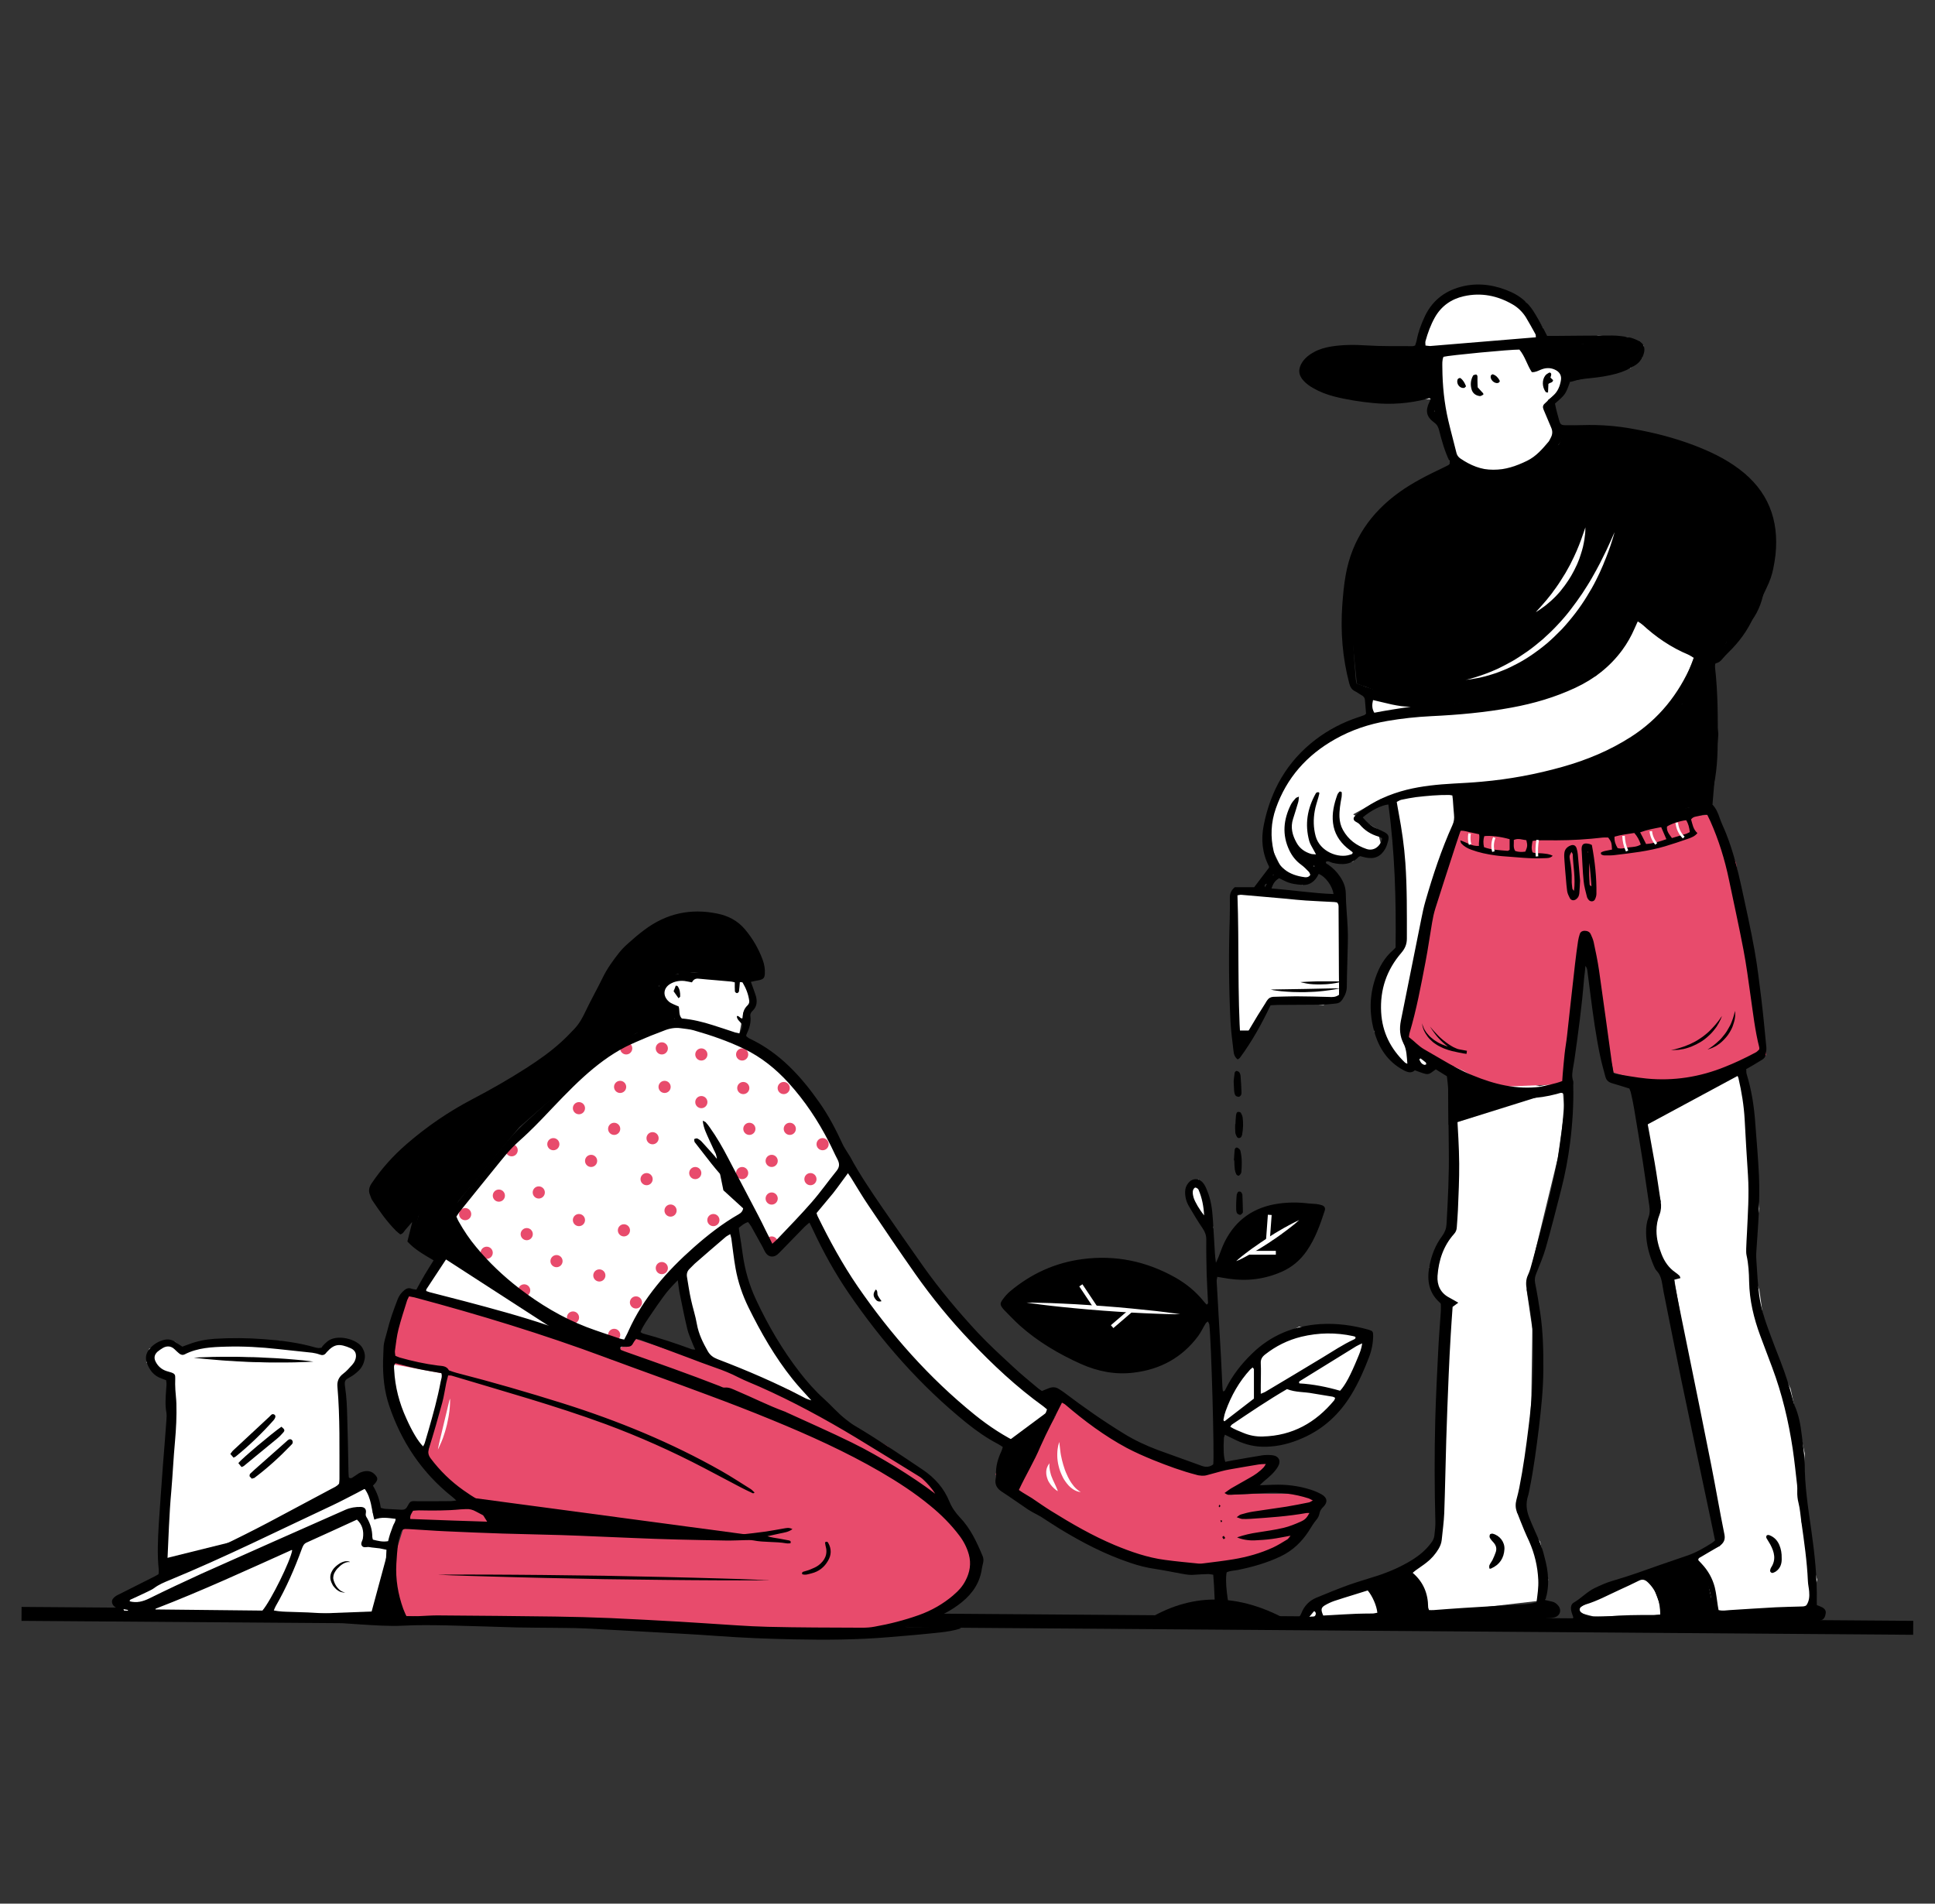 <?xml version="1.0" encoding="utf-8"?>
<!-- Generator: Adobe Illustrator 22.1.0, SVG Export Plug-In . SVG Version: 6.00 Build 0)  -->
<svg version="1.1" id="Layer_6" xmlns="http://www.w3.org/2000/svg" xmlns:xlink="http://www.w3.org/1999/xlink" x="0px" y="0px"
	 viewBox="0 0 1527.1 1502.4" style="enable-background:new 0 0 1527.1 1502.4;" xml:space="preserve">
<rect x="0" y="0" width="1527.1" height="1502.4" fill="#333333" stroke="none"/>
<style type="text/css">
	.st0{fill:none;stroke:#000000;stroke-width:11;stroke-miterlimit:10;}
	.st1{fill:#FFFFFF;}
	.st2{fill:#E84B6C;}
	.st3{fill:none;stroke:#FFFFFF;stroke-width:3;stroke-miterlimit:10;}
	.st4{fill:none;stroke:#FFFFFF;stroke-width:2;stroke-miterlimit:10;}
</style>
<line id="XMLID_1358_" class="st0" x1="17" y1="1273.7" x2="1509.9" y2="1284.7"/>
<polygon id="XMLID_1357_" class="st1" points="1147.6,841.4 1215.2,857.2 1232.9,853.2 1234.5,877.5 1229.4,914 1212.1,985.3 
	1204.8,1017.9 1209.3,1048.7 1208.5,1105.7 1205.8,1145.1 1197.1,1193.6 1215.5,1216.8 1221.8,1246.7 1219.6,1262.8 1106.5,1275.9 
	1033.2,1276 1043,1265.1 1083.5,1250.5 1111.4,1234.1 1133.9,1224.3 1133.9,1178.9 1142.8,1029.7 1133.9,1017.8 1128,1000.1 
	1142.8,975.8 1147.6,962.9 "/>
<path id="XMLID_1356_" class="st1" d="M1284.5,845.2l26.2,103.1l-11.1,24.7l6.2,26.4l15.6,10.7l36,210l-97.5,35.1l-8.9,11.1l-10.5,5
	l16.9,4.4l170.6-3.3l6.1-25.7l-12.4-45.8l2.6-53.8l-11.2-51.1l-19.1-38.6l-5.6-39.6c-7.2-16.8-4.9-39.5,0.1-63.9l-9.9-84l-6.2-32.8
	L1284.5,845.2z"/>
<polygon id="XMLID_1355_" class="st1" points="1132.1,834.9 1133.2,844.2 1124.1,840.5 1110.7,839.6 1098.1,837.1 1084.5,814.1 
	1089.8,773.9 1104.5,747.5 1098.1,627.4 1076,541.4 1118.7,549.5 1147.6,571.2 1153.1,638.7 1142.8,662.1 1124.7,724.4 
	1116.9,770.6 1108.6,814.2 "/>
<polygon id="XMLID_1354_" class="st1" points="1292.4,490.4 1259.9,533.2 1199.9,555.5 1125.7,560.3 1056.8,572.6 1027.9,597.5 
	1004.8,627.4 1000.1,662.1 1010.7,683.9 1027.6,698.4 1037.1,692.6 1037.5,681 1046,672.9 1056.8,681 1067.9,680 1072.4,671.6 
	1083,672.9 1089.8,666.1 1086.8,654.3 1067.9,642.7 1089.8,630.6 1107.7,627.4 1169.9,622.3 1247,611.1 1317.8,567.9 1336.7,519.2 
	"/>
<path id="XMLID_1353_" class="st1" d="M1144,364.1l-11.6-45.5l-3.2-3.6h-27.1l-39.8-2.5l-26.3-10.7l-5.6-12.9l6.6-10.9l30.9-2.2
	h52.1l-0.3-13.5l18.5-24.1l18.8-9.3h22.9l24.3,9.5l13.8,20.9v11.8l43.4-6.2l23.7,1.3l12.2,6.7l-1.7,10.3l-8.8,7.4l-20.5,3.3l-29,4.3
	l-2.5,7.9l-13.2,9.6v7.4l8,12.8l0.7,14.6c0,0-16.7,26-20.6,26.7c-3.9,0.6-49.1,6.8-49.1,6.8L1144,364.1z"/>
<polygon id="XMLID_1352_" class="st1" points="803.8,1145.1 769.2,1125.1 719.6,1076 678.2,1026.2 639.6,956.5 668.9,916.7 
	725.1,1000.8 782.6,1068.2 826.2,1107 832.9,1117.8 814.6,1136.3 "/>
<polygon id="XMLID_1351_" class="st1" points="649.2,1112 619.4,1076 590.5,1022.5 581,966.3 563,974 537.7,1002 543.9,1048.7 
	553.5,1068.8 "/>
<polygon id="XMLID_1350_" class="st1" points="497.1,1058.2 524.5,1017.8 567.7,974 586.6,959.2 598.2,966.3 609,985.3 623.3,975.8 
	668.9,921 657.1,893.5 618.5,845.2 586.6,822.6 583.6,815.5 586.6,799.1 596.1,793.9 586.6,769.2 537.7,755.6 517.6,775.3 
	531.6,809.3 480,827.4 436.7,866.4 388.9,915.2 360.2,960.1 329.8,1021.5 484.7,1067.6 "/>
<path id="XMLID_1349_" class="st1" d="M307.4,1071.5c-0.1,0.5,46.9,10.2,46.9,10.2l-20.3,68.6l-19.2-28.6L307.4,1071.5z"/>
<polygon id="XMLID_1348_" class="st1" points="312.2,1271.1 310.9,1238.7 311,1213.4 318.5,1196.1 294.2,1194.1 294.2,1178.9 
	287.8,1175 271.5,1178.9 271.5,1088.6 280.9,1076 280.9,1067.6 280.9,1061.7 271.5,1058.2 260.4,1061.7 254.2,1067.6 220.3,1058.2 
	188.1,1058.2 160.3,1061.7 144.9,1065.1 138.2,1059 125.7,1061.7 117.8,1064.3 115.6,1075.4 122.7,1079.9 133.7,1084.3 135,1100.3 
	127.6,1247.2 95.4,1264.4 97.9,1271.1 207.3,1275.1 "/>
<polygon id="XMLID_1347_" class="st1" points="975.6,703.2 1058.8,710.4 1056.8,785.2 1044.5,793.2 1000,789.6 976.9,832.2 "/>
<polygon id="XMLID_1346_" class="st1" points="957.6,969.2 950.3,940.4 945.8,930.7 936.5,937.3 938.9,948.3 953.8,969.2 "/>
<polyline id="XMLID_1345_" class="st1" points="960.8,1121.7 975.6,1087.4 999.9,1060.3 1025.2,1047 1065,1052.4 1078.6,1056.4 
	1069.8,1084.3 1055.1,1115 1019.7,1133.7 992.1,1140.5 957.6,1121.7 "/>
<path id="XMLID_1344_" d="M1105.4,552.5l-34.6-13l-2.8-27.7l-5.7-58.3l35.9-60l49.4-22.8h30.9h21.5l30.4-20l5.5-14.6h28.8l72,19.2
	l40.9,19.1l19.4,46.8l-4.2,37.9c-1.1,20.7-10.7,36.9-30.3,47.8l-8.4,16.9c-21-10.7-41.7-23.7-61.6-43.3l-6.7,7.1
	c1.7,9.8-2.1,16.1-10.8,19.1l-8.3,15.6l-16.8,6.8l-19.6,14.1l-39,9.4l-43.2,2.8l-16.5,7.2L1105.4,552.5z"/>
<polygon id="XMLID_1343_" points="1147.6,621.4 1153.1,647.3 1194.6,657.4 1229.6,657.4 1284.5,654.3 1332.9,637.3 1351.5,634.9 
	1356.1,579.4 1351.7,542.3 1347.2,515.5 1336.7,529.2 1327.6,555.5 1304.8,573.6 1284.5,591.5 1259.9,603.3 1219.1,615.7 
	1163.9,623.1 "/>
<polygon id="XMLID_1342_" points="960.8,1000.8 970.9,981.9 983.8,962.9 1008.5,953.9 1036.1,953.9 1039,958.8 1025.2,986.8 
	995,1006.6 "/>
<polygon id="XMLID_1341_" points="950.3,1033.9 926.3,1013.2 879.6,995.3 844.6,997.1 809.6,1014.5 794.3,1028 814.6,1052.4 
	847.8,1073.8 879.6,1079.2 903.7,1078.9 934.6,1060.3 "/>
<path id="XMLID_1340_" d="M598.2,769.7c2.2-8.5,0.7-16.6-6.6-24.1L576.2,727l-27.5-4.9l-29.4,9.9l-26,19.8L476.1,778l-19.2,37.5
	l-36.5,29.8l-54.4,32.2L321,905.6l-26,31.6l17.5,34.2l18.1-12.7l-6.6,20.5l22.2,16l13.9-21.3l-2.2-14.7l3.7-11l48.2-58.6l24.1-21
	l35.8-30.3l32.1-22.8l29.6-7.4l2.6-12c-7.4-1.3-12.5-6.4-13.9-18l13.9-9.1l14.5-1.6L598.2,769.7z"/>
<polygon id="XMLID_1339_" class="st2" points="320.7,1021.5 424,1048.7 482.4,1072.9 490.7,1063 494.8,1063 502,1056.8 622.9,1097 
	700.7,1141.5 738.1,1175 743.7,1187.5 765.9,1219.7 769.2,1234.1 765.9,1247.2 752.7,1258.8 746.1,1271.1 714.3,1283.8 641.1,1288 
	320.7,1275.5 311.7,1264.4 310.9,1229.8 318.5,1205.6 323.7,1196.1 323.7,1186.6 383.6,1188.3 336.4,1161.5 336.4,1151.4 
	352.3,1084.5 306.2,1076 "/>
<polygon id="XMLID_1338_" class="st2" points="1153.1,647.3 1122.9,741.7 1107.7,823.8 1155.1,845.2 1177.9,857.9 1238.7,855.5 
	1250.5,734.5 1273.4,846.5 1304.8,855.5 1333.6,853.9 1366.5,845.2 1393.9,832.6 1370.1,681 1350.9,642.7 1304.8,647.3 
	1212.5,659.5 "/>
<polygon id="XMLID_1337_" points="1083.5,1252.1 1111.1,1240.6 1120.2,1252.1 1123.9,1271.2 1100,1277.7 1086.9,1267.8 "/>
<polygon id="XMLID_1336_" points="1300.2,1241.4 1335.2,1229.9 1346.3,1241.4 1352.9,1272.4 1310.3,1277.7 1310.3,1267 
	1301.9,1244.5 "/>
<polygon id="XMLID_1335_" class="st2" points="835.5,1096.1 832.9,1117.8 814.6,1148.7 794.3,1142 785.7,1163.7 814.6,1188.6 
	887.8,1226.4 936.5,1238.1 994.7,1234.1 1025.2,1213.5 1043,1184.2 1025.2,1178.9 989,1178.9 970.9,1179.7 995,1167.1 
	1000.6,1153.9 980,1155.6 945.8,1164.4 883.7,1133.7 841.7,1105.7 "/>
<circle id="XMLID_1334_" class="st2" cx="515" cy="898.3" r="4.8"/>
<circle id="XMLID_1333_" class="st2" cx="553.5" cy="869.8" r="4.8"/>
<circle id="XMLID_1332_" class="st2" cx="524.5" cy="857.8" r="4.8"/>
<circle id="XMLID_1331_" class="st2" cx="553.5" cy="832.2" r="4.8"/>
<circle id="XMLID_1330_" class="st2" cx="522.3" cy="827.4" r="4.8"/>
<circle id="XMLID_1329_" class="st2" cx="489.4" cy="857.8" r="4.8"/>
<circle id="XMLID_1328_" class="st2" cx="494.2" cy="827.4" r="4.8"/>
<circle id="XMLID_1327_" class="st2" cx="456.9" cy="874.6" r="4.8"/>
<circle id="XMLID_1326_" class="st2" cx="466.5" cy="916.2" r="4.8"/>
<circle id="XMLID_1325_" class="st2" cx="484.7" cy="890.9" r="4.8"/>
<circle id="XMLID_1324_" class="st2" cx="510.3" cy="930.6" r="4.8"/>
<circle id="XMLID_1323_" class="st2" cx="548.7" cy="925.8" r="4.8"/>
<circle id="XMLID_1322_" class="st2" cx="591.4" cy="890.9" r="4.8"/>
<circle id="XMLID_1321_" class="st2" cx="586.6" cy="858.7" r="4.8"/>
<circle id="XMLID_1320_" class="st2" cx="585.7" cy="832.2" r="4.8"/>
<circle id="XMLID_1319_" class="st2" cx="618.5" cy="858.7" r="4.8"/>
<circle id="XMLID_1318_" class="st2" cx="623.3" cy="890.9" r="4.8"/>
<circle id="XMLID_1317_" class="st2" cx="609" cy="916.2" r="4.8"/>
<circle id="XMLID_1316_" class="st2" cx="585.7" cy="925.8" r="4.8"/>
<circle id="XMLID_1315_" class="st2" cx="609" cy="945.9" r="4.8"/>
<circle id="XMLID_1314_" class="st2" cx="639.6" cy="930.6" r="4.8"/>
<circle id="XMLID_1313_" class="st2" cx="609" cy="980.6" r="4.8"/>
<circle id="XMLID_1312_" class="st2" cx="563" cy="962.9" r="4.8"/>
<circle id="XMLID_1311_" class="st2" cx="522.3" cy="1000.8" r="4.8"/>
<circle id="XMLID_1310_" class="st2" cx="492.4" cy="971" r="4.8"/>
<circle id="XMLID_1309_" class="st2" cx="529.2" cy="955.4" r="4.8"/>
<circle id="XMLID_1308_" class="st2" cx="456.9" cy="962.9" r="4.8"/>
<circle id="XMLID_1307_" class="st2" cx="436.7" cy="903" r="4.8"/>
<circle id="XMLID_1306_" class="st2" cx="425.2" cy="941.1" r="4.8"/>
<circle id="XMLID_1305_" class="st2" cx="403.8" cy="907.8" r="4.8"/>
<circle id="XMLID_1304_" class="st2" cx="393.7" cy="943.6" r="4.8"/>
<circle id="XMLID_1303_" class="st2" cx="367.1" cy="958.2" r="4.8"/>
<circle id="XMLID_1302_" class="st2" cx="384.1" cy="988.7" r="4.8"/>
<circle id="XMLID_1301_" class="st2" cx="415.7" cy="974" r="4.8"/>
<ellipse id="XMLID_1300_" transform="matrix(0.924 -0.383 0.383 0.924 -358.257 235.688)" class="st2" cx="413.3" cy="1018.4" rx="4.8" ry="4.8"/>
<circle id="XMLID_1299_" class="st2" cx="439.2" cy="995.3" r="4.8"/>
<circle id="XMLID_1298_" class="st2" cx="452.2" cy="1039.8" r="4.8"/>
<circle id="XMLID_1297_" class="st2" cx="473" cy="1006.6" r="4.8"/>
<circle id="XMLID_1296_" class="st2" cx="484.7" cy="1053.5" r="4.8"/>
<circle id="XMLID_1295_" class="st2" cx="501.9" cy="1027.9" r="4.8"/>
<circle id="XMLID_1294_" class="st2" cx="649.2" cy="903" r="4.8"/>
<polygon id="XMLID_1293_" points="1142.8,845.2 1143.2,887.8 1238.7,857.9 1197.2,861.8 1155.2,853.9 "/>
<polygon id="XMLID_1292_" points="1288.1,857.9 1295.1,890.2 1378.6,845.2 1366.5,845.2 1333.6,853.9 "/>
<polyline id="XMLID_1291_" points="794.3,1138.3 790.6,1156.2 788.5,1170.5 801.3,1170.5 815.5,1147.3 831.7,1110.5 "/>
<polygon id="XMLID_1290_" points="360.2,974 348.6,991.8 444,1053.5 441.4,1042.9 403.8,1017.2 373.2,990.5 "/>
<g id="XMLID_1201_">
	<path id="XMLID_1264_" d="M324.6,965.2c-1.5,1.8-3.1,3.6-4.6,5.3c-1.1,1.3-1.8,3.1-4.1,3.7c-1-0.8-2.3-1.8-3.3-2.8
		c-7.4-7.3-13.2-15.8-18.9-24.3c-0.7-1.1-1.1-2.5-1.6-3.8c-1.5-3.4-0.9-6.3,1.2-9.4c7.8-11.6,17-21.8,27.5-30.9
		c15.9-13.8,33.1-25.6,51.8-35.4c14.7-7.7,29.1-15.9,43.1-24.9c9.6-6.2,19-12.8,27.5-20.6c3.5-3.2,6.8-6.6,10.1-10.1
		c3.7-3.9,6.3-8.5,8.6-13.4c4.3-9.1,9.3-17.9,13.7-26.9c3.5-7.2,8.1-13.6,13-19.8c2.2-2.8,4.8-5.3,7.4-7.6
		c4.1-3.7,8.3-7.3,12.8-10.6c17.1-12.8,36.3-17,57.2-12.7c8.5,1.7,15.9,5.4,21.8,12.3c6.1,7.2,10.7,15.1,14,23.9
		c1.4,3.7,2.1,7.6,1.8,11.6c-0.2,2.8-1.1,3.9-3.8,4.6c-1.1,0.3-2.3,0.5-3.5,0.7c-1.1,0.2-2.3,0.5-3.7,0.8c0.5,1.3,0.9,2.4,1.3,3.5
		c0.9,2.6,1.9,5.2,2.7,7.8c1.1,4.2,0.8,8.2-2.6,11.5c-1.2,1.1-2.1,2.5-1.8,4.2c0.7,5.1-0.8,9.8-3,14.3c-0.2,0.3-0.2,0.8-0.3,1.5
		c0.8,0.6,1.6,1.5,2.6,1.9c23.7,11.2,40.6,29.7,55.3,50.7c7.3,10.4,13.1,21.6,18.4,33.1c1.1,2.3,2.6,4.4,3.9,6.6c0.6,1,1.3,2,1.9,3
		c7.4,13.8,16.2,26.7,25,39.6c10.7,15.5,21.4,30.9,32.2,46.2c13.3,18.8,28,36.3,43.6,53.1c8.9,9.5,18.6,18.3,28.2,27.2
		c6.2,5.8,12.8,11.1,19.3,16.6c0.9,0.8,1.9,1.3,3,2.1c2.1-0.8,4-1.7,6-2.4c2.6-0.9,5-0.7,7.4,0.8c1.3,0.9,2.7,1.7,3.9,2.6
		c15.3,11.6,31,22.6,47.3,32.6c8.4,5.2,17.4,9.4,26.7,12.9c11.5,4.2,23.1,8.3,34.6,12.5c3.4,1.3,6.5,1.1,9.3-1.1
		c1-7-1.6-98.4-3.1-110.3c-0.1-0.7-0.6-1.4-1.1-2.5c-0.8,0.7-1.5,1-1.8,1.6c-2.1,3.4-3.7,7-6.1,10.2c-12.7,16.9-29.8,26.1-50.6,28.6
		c-14.5,1.8-28.3-0.9-41.6-6.8c-17.6-7.9-34.1-17.6-48.5-30.5c-4.1-3.7-7.9-7.8-11.8-11.7c-0.4-0.4-0.8-0.9-1.2-1.3
		c-2.6-3.3-2.7-4.3-0.1-7.8c1.6-2.2,3.5-4.3,5.6-6.1c16.6-13.9,35.6-22.6,57.2-25.4c26-3.4,50.3,1.7,73.1,14.5
		c8.5,4.8,16,10.9,22.2,18.5c0.8,1,1.7,2,2.6,2.9c1.5-0.8,1.1-1.9,1-2.8c-0.3-7.1-0.8-14.2-1-21.3c-0.2-9.1-0.4-18.2-0.3-27.3
		c0-3.3-1-6-2.9-8.8c-3.9-5.7-7.4-11.6-10.9-17.6c-2-3.4-3-7.3-2.9-11.4c0.1-2.5,0.8-4.6,2.4-6.6c3.2-4.1,8.3-4.3,11.7-0.3
		c1.4,1.6,2.3,3.7,3.1,5.7c3.2,7.4,4.2,15.2,4.7,23.1c0.6,8.9,1,17.8,1.6,26.6c0.1,2.2,0.4,4.3,0.8,7.7c0.9-2,1.4-3,1.8-3.9
		c1.7-4.2,3.1-8.6,5.1-12.6c8.8-17.6,23.2-27.5,42.6-30.2c7.9-1.1,15.8-1.1,23.7-0.1c2,0.2,4,0.2,5.9,0.4c1.5,0.2,3.1,0.5,4.6,1
		c2.1,0.8,2.8,2.1,2.2,4.2c-3.6,11.1-7.5,22.1-14.2,31.8c-5.1,7.4-11.6,12.9-19.8,16.5c-13.4,5.9-27.3,7.6-41.7,5.5
		c-2.9-0.4-5.8-1-9.1-1.5c-0.2,1.3-0.6,2.4-0.5,3.5c1.1,19.9,2.3,39.9,3.4,59.8c0.4,7.7,0.7,15.4,1.1,23.1c0.1,1.3,0.2,2.6,0.4,3.9
		c1.7,0.1,1.8-1.1,2.2-1.8c5.2-10.6,12.4-19.8,20.8-27.9c14.9-14.6,33.1-21.9,53.8-23.3c13-0.8,25.6,0.9,38.1,4.4
		c3.4,1,3.7,1.5,3.7,5c-0.1,5.8-1.2,11.4-3.3,16.8c-3.8,10-8.1,19.7-13.6,28.9c-9.4,15.7-22.2,27.7-39.1,35
		c-9.1,4-18.6,6.5-28.7,6.7c-8.3,0.2-16.1-1.6-23.5-5.2c-2.8-1.4-5.6-2.8-8.8-4.3c-0.3,1-0.7,1.7-0.8,2.4c-0.5,9.4-0.2,15.2,1.1,19
		c2-0.4,4.1-0.8,6.2-1.2c7.6-1.3,15.2-2.7,22.8-3.9c2.7-0.4,5.6-0.4,8.3-0.1c5.1,0.7,6.9,4.6,4.2,9.1c-2.7,4.5-6.6,7.8-10.6,11.1
		c-1.3,1.1-2.6,2.4-3.8,3.6c-0.2,0-0.3,0-0.5,0c-0.1,0-0.2,0.2-0.3,0.3c0.2-0.1,0.4-0.3,0.7-0.4c3.6-0.1,7.1-0.3,10.7-0.4
		c10.2-0.4,20.1,0.8,29.8,3.9c3,1,6,2.2,8.7,3.8c4.3,2.5,4.8,6.2,1.2,9.7c-1.6,1.6-2.7,3.1-3.1,5.4c-0.3,1.7-1.2,3.4-2.3,4.7
		c-2.4,2.9-4.3,6.1-6.3,9.3c-5.5,8.4-12.6,15.2-21.8,19.6c-10.8,5.2-22.1,8.4-33.8,10.8c-3.1,0.6-6.3,0.6-9,1.9
		c-1.4,6.5,0.3,22.1,4.1,37.6c-1.3,1.8-3.4,1.6-5.3,1.9c-6.7,0.8-6.9,0.8-7.5-6c-0.7-7.7-0.9-15.4-1.3-23.1
		c-0.2-2.7-0.4-5.5-0.6-8.5c-1.7-0.2-3-0.6-4.3-0.5c-3.4,0.1-6.7,0.2-10.1,0.5c-3.4,0.4-6.7-0.1-10-0.7c-7.2-1.3-14.3-2.8-21.6-3.9
		c-6.7-1-13.2-2.6-19.5-4.8c-19.8-6.6-38.2-16.2-55.9-27c-4.9-3-9.6-6.2-14.5-9.3c-1.8-1.1-3.8-2.1-5.7-3.1
		c-1.5-0.9-3.1-1.7-4.6-2.7c-6.9-4.6-13.6-9.5-20.6-14c-4-2.6-5.8-5.8-4.9-10.4c0.2-1,0.4-2,0.3-2.9c-0.4-6.7,1.5-12.9,4.3-18.9
		c0.4-0.9,0.6-1.8,1-3.1c-1.4-0.9-2.6-1.8-4-2.5c-8.8-4.6-16.9-10.3-24.6-16.5c-36.3-29.3-66.7-64-93-102.4
		c-10.8-15.8-20.1-32.6-28.2-50c-0.8-1.8-1.7-3.5-2.8-5.7c-1.5,1.3-2.7,2.2-3.8,3.3c-6.2,6.4-12.4,12.7-18.6,19.1c-1,1-1.9,2-3,2.9
		c-3.2,2.5-7.1,1.8-9.2-1.6c-0.9-1.3-1.5-2.8-2.2-4.2c-3-5.5-6.1-11.1-9.2-16.6c-0.7-1.2-1.6-2.2-2.4-3.3c-3,0.8-5,2.7-7.3,4.5
		c0.1,1.2,0.2,2.4,0.4,3.5c0.9,5.7,1.9,11.3,2.6,17c1.7,12.6,5.2,24.8,10.6,36.3c9.5,20.3,20.7,39.5,34.5,57.3
		c5.8,7.5,12.1,14.6,19.2,21c5.9,5.3,11,11.4,17.3,16.2c2,1.5,4,3.2,6.2,4.5c18.6,11,36.4,23.1,54.3,35.1c9.5,6.4,16.7,14.5,21,25
		c2,4.9,4.9,9,8.4,12.7c8.4,8.8,13.3,19.5,17.9,30.5c0.7,1.7,0.8,3.4,0.4,5.2c-0.3,1.5-0.8,3.1-1,4.6c-1.5,11-7.2,19.5-15.6,26.4
		c-8.2,6.7-17.5,11.5-27.6,14.7c-4.3,1.4-8.8,2.4-13.1,3.6c-1.3,0.4-2.6,0.8-3.9,1.4c2.2,0.4,4.4,0.2,6.6,0.2c2.6,0,5.1,0,7.7-0.1
		c2.4,0,4.7-0.1,7.1-0.2c2.4-0.1,4.7-0.2,7.1-0.2c2.6,0,5.1,0.1,7.7,0.2c2.2,0.1,4.6-0.1,7.6,1.2c-5.9,1.9-11,2.6-16,3.2
		c-13.8,1.5-27.5,2.7-41.3,3.8c-24.9,2.1-49.8,2.2-74.7,1.7c-20.3-0.4-40.7-1.2-61-2.7c-16.2-1.2-32.4-2-48.5-2.9
		c-18.4-1-36.7-2.1-55.1-3c-8.5-0.4-17-0.4-25.5-0.5c-9.5-0.1-19-0.1-28.5-0.3c-18.4-0.5-36.7-1.2-55.1-1.6
		c-11.5-0.2-22.9-0.4-34.4,0.2c-11.5,0.6-22.9-0.3-34.4-1c-7.5-0.4-15-1.3-22.5-1.7c-16.2-0.8-32.4-1.5-48.6-1.8
		c-8.7-0.2-17.3-1-25.9-0.9c-8.5,0.1-17-0.6-25.5-0.7c-13.8-0.2-27.7-0.1-41.5-0.2c-2.2,0-4.4,0-6.5,0.1c-2.6,0.1-5.1-0.5-7.5-1.2
		c-2.7-0.8-4.6-2.1-5.1-5c-2-0.4-3.7-0.7-5.4-1c-1-0.2-2-0.1-2.9-0.4c-2.1-0.8-3.8-2.2-4.2-4.6c-0.3-2,1-3.4,2.4-4.5
		c1.2-1,2.7-1.6,4.1-2.3c9-4.5,18-9,27-13.6c1.1-0.5,2-1.2,3.2-1.8c0.1-1.2,0.3-2.4,0.2-3.5c-1.3-12-0.7-24.1,0-36.1
		c1-15.6,2.2-31.1,3.3-46.7c0.9-11.6,1.9-23.2,2.7-34.9c0.2-2.2,0.3-4.4,0-6.5c-1.1-5.9-0.6-11.8-0.2-17.7c0.2-2.5,0.6-5.1,0-7.7
		c-1.2-0.5-2.3-0.9-3.4-1.3c-6.2-2-9.7-6.6-11.8-12.4c-1.5-4.1-0.6-7.9,2.2-11.1c2.9-3.4,6.5-5.7,10.8-6.9c3.5-1,6.6-0.5,9.6,1.6
		c1.7,1.3,3.6,2.4,5.4,3.6c1.9-0.7,3.6-1.3,5.2-1.9c6.5-2.5,13.3-3.8,20.2-4.3c13-0.8,26.1-0.7,39.1,0.3c13.6,1,27.1,2.7,40.3,6.5
		c0.9,0.3,1.9,0.4,2.9,0.5c0.4,0,0.8-0.1,2.2-0.3c0.1-0.1,0.5-1,1.2-1.7c0.9-1,1.9-2,3-2.9c7.4-6.7,24.3-2.2,28.1,4.9
		c1.6,2.9,2.3,5.8,1.6,9.1c-0.7,3.4-2.2,6.4-4.7,8.8c-2,1.9-4.2,3.7-6.6,5c-4,2.2-4.9,2.5-4,8.4c1.1,7.2,1.4,14.6,1.6,21.9
		c0.5,14.8,0.7,29.6,1,44.5c0,1.6,0.2,3.1,0.3,4.5c1.7,1.2,2.8,0,3.9-0.7c1.9-1.1,3.5-2.6,5.5-3.4c4.9-1.9,8.7-1.1,11.4,2
		c2.2,2.4,2.2,3.9-0.1,6.7c-0.5,0.6-1,1.1-1.7,1.8c3.3,5.4,5.3,11.1,6.2,17.5c1.2,0.3,2.3,0.7,3.4,0.8c4.3,0.3,8.7,0.4,13,0.7
		c2,0.1,3.4-0.5,4.4-2.3c0.5-0.9,1-1.7,1.5-2.6c0.8-1.3,1.9-1.9,3.4-1.9c1.4,0,2.8,0.1,4.2,0.1c8.5,0,17,0,25.5-0.1
		c1.1,0,2.2-0.3,4.2-0.5c-1.6-1.5-2.5-2.4-3.6-3.2c-23.7-18.9-39.8-43.2-49.4-71.7c-3.8-11.3-5-23.1-4.8-35.1
		c0.1-3.6,0.3-7.1,0.4-10.7c0.1-4.4,1.8-8.5,2.8-12.7c2.1-8.7,5.1-17,8.3-25.3c1.1-2.9,2.8-5.2,5.1-7.1c1.8-1.6,3.7-2.2,6-1.3
		c1.1,0.4,2.3,0.4,3.7,0.7c2.2-4,4.3-8,6.6-11.8c2.2-3.7,4.5-7.3,7-11.3c-7.6-4.5-15-8.6-20.7-14.9c1.2-4.8,2.3-9.4,3.5-14
		c0.1-0.3,0.2-0.7,0.3-1C324.9,964.7,324.7,964.9,324.6,965.2z M440.9,1048.4c0.2,0.1,0.4,0.3,0.5,0.4
		C441.3,1048.7,441.1,1048.5,440.9,1048.4c-1.7-1-3.3-2.1-5-3.1c-7-4.4-14.3-8.4-21.1-13.1c-20.1-13.6-37.6-29.9-52-49.6
		c-0.5-0.7-1.3-1.3-2-2c-8.3,12.5-16.3,24.7-24.3,36.9c-0.2,0.3-0.1,0.7-0.1,1.4c0.8,0.3,1.7,0.6,2.6,0.9c9.2,2.4,18.3,4.7,27.5,7.1
		c22.3,5.9,44.6,11.9,66.5,19.3C435.6,1046.9,438.2,1047.6,440.9,1048.4z M640.3,1105.2c0.3,0.2,0.5,0.3,0.8,0.5
		C640.8,1105.6,640.5,1105.5,640.3,1105.2c-5-5.6-10.2-11-14.9-16.9c-13.9-17.4-24.9-36.6-34.7-56.5c-4.8-9.8-8.3-20.1-10.2-30.8
		c-1.4-7.8-2.2-15.6-3.3-23.4c-0.2-1.1-0.5-2.2-0.9-3.6c-1.6,1-2.8,1.5-3.8,2.4c-8.1,6.9-16.2,13.9-24.2,20.9
		c-1.3,1.2-2.5,2.6-3.8,3.8c-2.1,1.9-2.8,4.2-2.3,6.9c1,5.8,1.8,11.7,3.1,17.5c1.4,6.6,3.6,13,4.7,19.6c1.4,7.8,4.8,14.6,8.6,21.3
		c1.8,3.1,4.2,4.9,7.5,6.2c23.6,9,46.9,19,69.3,30.8C636.9,1104.2,638.6,1104.6,640.3,1105.2z M595.5,1177.9c-1,1.1-1.7,0.5-2.4,0.1
		c-2.7-1.3-5.4-2.5-8-3.9c-9.8-5.2-19.6-10.4-29.4-15.5c-25.2-13.2-51.2-24.8-77.9-34.7c-39.7-14.6-80.5-25.9-121-38.1
		c-0.9-0.3-1.9-0.2-3.1-0.3c-0.5,2.1-1.1,4-1.5,5.9c-1.1,5.2-1.8,10.5-3.2,15.7c-3.3,12-6.7,24-10.4,35.8c-1,3.2-0.7,5.4,1.3,8.1
		c7.3,9.7,15.9,18.1,25.8,25.1c14.9,10.6,31.2,18.6,48.5,24.5c2.8,0.9,5.8,1.3,8.7,1.4c17.4,0.6,34.8,1.1,52.2,1.6
		c3.4,0.1,6.7,0.2,10.1,0.4c18.5,1.1,37.1,2,55.6,3.3c13,0.9,26,2.4,39,3.6c1.6,0.1,3.2,0.4,4.7,0.2c6.7-0.7,13.3-1.5,20-2.4
		c4.7-0.7,9.3-1.6,14-2.4c2-0.3,4.1-1,6.9,0.5c-3.2,2.4-6.5,2.7-9.7,3.4c-3.4,0.8-6.7,1.5-10.1,2.2c3.2,1,6.3,1.4,9.4,1.9
		c2.5,0.4,5.1,0.9,7.6,1.4c0.9,0.2,1.9,0.6,1.2,2.3c-1,0-2.2,0.2-3.3,0c-8.6-1.5-17.4-0.6-26-2.3c-2.1-0.4-4.3-0.2-6.5-0.2
		c-5.1,0.1-10.3,0.4-15.4,0.3c-12.8-0.2-25.7-0.5-38.5-0.8c-11.5-0.3-22.9-0.7-34.4-1.2c-19-0.7-37.9-1.7-56.9-2.3
		c-15.4-0.5-30.8-0.7-46.2-1.2c-15-0.5-30-1.1-45-1.8c-9.5-0.4-18.9-1.2-28.4-1.7c-1.2-0.1-2.4-0.1-3.6-0.1c-1.5,0.1-2.6,0.9-3,2.4
		c-0.9,3-2,6-2.4,9.1c-0.7,5.3-1.1,10.6-1.4,15.9c-0.7,12.2,1.3,24,5.4,35.5c0.7,2,1.7,3.9,2.5,5.9c3.3,0,6.3,0.1,9.2,0
		c5.5-0.2,11.1-0.7,16.6-0.6c30.6,0.2,61.3,0.5,91.9,0.9c14.4,0.2,28.9,0.6,43.3,1.2c18,0.8,35.9,1.8,53.9,2.8
		c6.9,0.4,13.8,0.9,20.7,1.3c16.6,1,33.1,2.4,49.7,2.8c24.9,0.6,49.8,0.6,74.7,0.7c3.1,0,6.3-0.2,9.4-0.8
		c11.9-2.1,23.6-5.1,34.9-9.1c10.2-3.6,19.4-8.9,27.6-15.9c3.8-3.2,7.1-6.9,9.4-11.4c3.4-6.5,4.6-13.4,2.6-20.6
		c-1.5-5.4-4-10.3-7.4-14.8c-6.7-8.9-14.5-16.7-23.1-23.7c-12.2-10.1-25.5-18.7-39.2-26.7c-27.4-15.9-56.3-28.9-85.5-40.9
		c-17-7-34.1-13.6-51.4-20c-26.7-10-53.5-19.5-80.1-29.4c-49.5-18.4-99.9-33.8-150.9-47.4c-1.3-0.3-2.7-0.5-4.2-0.8
		c-0.6,1.4-1.4,2.6-1.7,3.8c-2.3,7.4-4.7,14.7-6.6,22.1c-1.4,5.5-2,11.3-2.8,16.9c-0.2,1.3,0.2,2.7,0.3,4.1c1.3,0.5,2.4,1.1,3.5,1.4
		c9.9,2.8,19.9,5,30.1,6.3c3.2,0.4,6.8,0.1,8.7,3.8c2,0.7,4.1,1.5,6.1,2c28.1,7.2,56,15.3,83.7,24c43.5,13.7,85.5,30.9,125.2,53.4
		c7.9,4.5,15.5,9.5,23.2,14.3C593.7,1176,594.5,1177.1,595.5,1177.9z M609.5,981.6c1.8-1.7,3.1-2.7,4.1-3.8
		c9.1-9.6,18.4-19.1,27.1-29.1c6.9-7.9,12.9-16.5,19.5-24.6c2.5-3.1,2.5-5.8,0.7-9.2c-2.4-4.5-4.4-9.3-6.8-13.8
		c-8.6-16.8-19-32.4-31.7-46.4c-10.1-11.1-21.5-20.3-35.1-26.9c-12.9-6.2-26.3-10.8-40-14.7c-3.2-0.9-6.6-1.1-9.9-1.6
		c-4.8-0.7-9.4,0.2-13.9,2.1c-4.4,1.8-8.9,3.3-13.2,5.2c-5.6,2.4-11.3,4.7-16.8,7.5c-12,6.2-22.7,14.4-32.7,23.4
		c-11.6,10.5-22.2,22-33,33.3c-3.6,3.7-7.2,7.4-10.9,10.9c-4.1,4-8.5,7.6-12.5,11.7c-3.4,3.5-6.6,7.4-9.7,11.2
		c-11,13.5-21.9,27.1-32.8,40.6c-0.6,0.8-1.1,1.6-1.8,2.6c0.7,1.4,1.2,2.9,2,4.2c4,7.1,8.5,13.8,13.7,20
		c10,12.1,21.3,22.8,33.7,32.4c16.4,12.6,33.9,23.2,53.3,30.7c8.7,3.3,17.5,6.1,26.3,9.1c1.1,0.4,2.2,0.5,3.5,0.8
		c1.2-2.4,2.4-4.4,3.3-6.6c11.8-26.4,30.5-47.5,51.8-66.3c10.9-9.6,22.5-18.7,35.3-26c2-1.1,3.4-2.7,3.6-5.4
		c-2.7-5-5.4-10.2-8.3-15.4c-0.7-1.2-1.6-2.3-2.6-3.2c-10.3-9.9-18.5-21.6-27.3-32.7c-0.1-0.2-0.3-0.3-0.3-0.5
		c-0.1-0.7-0.4-2-0.2-2.1c0.8-0.4,2-0.8,2.6-0.4c1.4,0.7,2.7,1.7,3.7,2.9c3.4,3.6,6.6,7.4,9.9,11c0.7,0.8,1,2.1,2.7,2
		c-2.4-4.9-4.8-9.7-6.9-14.5c-2.1-4.8-4.7-9.5-5.3-15.5c1.2,0.6,2,0.8,2.4,1.3c1.2,1.3,2.3,2.7,3.3,4.2c5.4,7.6,10,15.6,14.3,23.9
		c7.9,15.1,15.8,30.1,23.7,45.2c2.1,4,4.1,8.1,6.1,12.2C606.1,974.5,607.6,977.7,609.5,981.6z M131.6,1238.7c1.2-0.2,2-0.2,2.7-0.4
		c3.9-1.5,7.8-2.8,11.6-4.6c25.3-11.6,50.4-23.7,75-37c13.4-7.2,26.9-14.3,40.3-21.5c2.2-1.2,4.7-2.1,6.4-4.3
		c0.1-1.1,0.3-2.3,0.3-3.5c-0.1-24.3,0.5-48.6-1.6-72.9c-0.4-4.1,0.9-7.6,4.5-10.3c2.7-2,4.9-4.6,7.2-7.1c0.9-1,1.7-2.2,2.2-3.5
		c1.8-4,0.6-7.7-3.3-9.5c-9.2-4-13.1-3.5-19.1,3.1c-0.1,0.1-0.2,0.3-0.4,0.5c-1.4,1.9-3.1,2.1-5.2,1.3c-1.8-0.7-3.8-1.1-5.7-1.4
		c-9-1-18.1-1.9-27.1-2.9c-13.6-1.5-27.2-2.3-40.8-1.9c-11.3,0.3-22.6,0.8-32.9,6.1c-1.6,0.8-3.1,0.3-4.4-0.8
		c-1.2-1-2.4-2.1-3.5-3.2c-2.8-2.7-6-2.9-9.2-1.1c-1.5,0.9-3,1.9-4.3,3c-2.5,2.3-3,5-1.4,8c1.8,3.5,4.6,5.9,8.3,7.2
		c1.3,0.5,2.7,0.7,4,1.2c2.8,1,3.2,1.8,3.1,4.8c-0.1,2.9-0.1,5.9,0.1,8.9c0.2,3.5,0.7,7.1,0.8,10.6c0.3,10.1-0.2,20.1-1.1,30.2
		c-1.2,13-1.8,26-2.9,39c-1.7,18.5-2.2,37.1-3.1,55.6C131.5,1234.5,131.6,1236.5,131.6,1238.7z M804.1,1175.9
		c1.2,0.8,2.1,1.5,3.1,2.1c2.3,1.5,4.8,2.8,7.1,4.3c5.1,3.4,10.1,7,15.3,10.2c16.1,10,32.5,19.5,50.1,26.9
		c12.8,5.3,25.9,9.9,39.7,11.7c8.8,1.2,17.7,2,26.5,2.9c1.4,0.1,2.8,0,4.1-0.2c7.8-1,15.7-1.9,23.5-3.2c10.7-1.8,21.2-4.7,31.2-9.3
		c3.9-1.8,7.6-4.2,11.3-6.4c0.7-0.4,1.2-1.4,2.5-2.9c-5.6,1-10.2,2-14.9,2.6c-4.5,0.6-9,0.9-13.6,1.1c-5.1,0.2-10.6-0.9-13.7-2.4
		c5.5-1.9,10.8-3.1,16.3-3.9c6.8-1.1,13.7-2,20.4-3.6c4.6-1.1,9-2.9,13.3-4.8c3.8-1.7,4.9-3,7.1-6.9c-0.9,0-1.6-0.1-2.3,0
		c-14.6,2.6-29.4,3.6-44.2,4.6c-2.2,0.1-4.4,0.2-6.5,0.1c-1.3-0.1-2.5-0.8-4.4-1.4c1.6-1.1,2.4-2,3.5-2.2c3-0.9,6.1-1.7,9.2-2.2
		c8.8-1.4,17.6-2.5,26.4-3.9c6-1,12-2.2,18-3.4c0.8-0.2,1.6-0.8,3-1.5c-1.5-0.7-2.3-1.3-3.2-1.6c-11.2-3.6-22.7-5.1-34.5-4.3
		c-9.3,0.6-18.5,1-27.8,1.4c-0.6,0-1.2,0.1-1.8-0.1c-0.6-0.2-1.2-0.6-2.4-1.3c2.3-1.6,3.9-2.9,5.8-4c4.6-2.7,9.3-5.2,13.9-7.9
		c4.2-2.3,8.1-5,11.3-8.5c0.5-0.5,0.8-1.2,1.6-2.5c-2.4,0.1-4.1,0.1-5.8,0.4c-7.6,1.2-15.2,2.6-22.8,3.9c-2.1,0.4-4.3,0.8-6.4,1.4
		c-3.8,1-7.6,2.1-11.4,3.1c-2.7,0.8-5.4,0.5-8.2-0.2c-11.7-3-23-7.2-34.2-11.7c-7.1-2.9-14.2-6-21-9.6
		c-17.5-9.4-33.3-21.2-48.4-34.1c-0.8-0.7-1.8-1.1-2.7-1.6c-5.8,11.7-11.8,22.9-16.9,34.4C816.3,1153.2,809.6,1164.1,804.1,1175.9z
		 M567.5,749.5c-1.7-3.9-1.1-7.1-1.1-10.3c0-3-0.3-5.9-1.4-8.7c-0.9-2.2-2.3-3.6-4.9-3.5c-3,0.1-5.9-0.1-8.9,0.1
		c-14.3,1-27.6,4.9-38.9,14.1c-4.3,3.5-8.5,7.1-12.6,10.8c-2,1.9-3.9,4-5.5,6.2c-8.8,12.7-17.4,25.5-23.8,39.6
		c-5.2,11.6-12.9,21.2-22.2,29.7c-7,6.4-14.6,12.1-22.5,17.4c-15.6,10.5-31.8,19.9-48.5,28.7c-15.6,8.2-30.3,17.9-44.1,28.9
		c-12.9,10.3-24.6,21.7-33.8,35.5c-0.7,1.1-1.3,2.4-1.8,3.4c6.9,10.7,15.2,20.6,20.4,24.5c2.4-2,3.9-4.8,5.8-7.3
		c4-5.2,4-5.3,7.4-6.7c0.6,3.9-0.7,7.4-1.6,11c-0.9,3.8-2.2,7.5-3.2,11.1c4.3,4.8,14.5,12.6,19.2,14.6c3.6-5.3,7.2-10.7,10.8-16.1
		c-1-1.8-1.8-3.4-2.8-4.8c-1.6-2.2-1.6-4.4-0.5-6.7c0.6-1.4,1.4-2.9,2.3-4.1c4.1-5.6,8.2-11.1,12.5-16.5
		c7.6-9.6,15.4-19.1,23.2-28.5c3.5-4.3,7.1-8.5,10.7-12.7c9.2-10.7,20.1-19.6,30.3-29.2c2.1-2,4.3-4.1,6.4-6.2
		c3.9-3.9,7.6-8,11.6-11.9c12.3-12.2,25.7-22.8,41-31c11.5-6.2,23.7-10.9,36.1-14.9c1.6-0.5,3.2-1.2,5.1-1.8
		c-0.3-2.2-0.5-4.2-0.8-6.2c-1.4-0.5-2.6-0.7-3.5-1.2c-1.7-1-3.5-1.9-4.9-3.3c-6.8-7-5-17.6,3.8-21.8c4-1.9,8.6-3.5,13-3.9
		c9.2-0.7,18.6-0.9,27.8-0.4c8.7,0.5,17.4,0.9,26.1,0.8c1.3,0,2.6-0.3,4.4-0.6c-0.4-2-0.6-3.8-1.2-5.4c-3.3-8.8-7.7-16.9-13.8-24
		c-1.8-2.1-3.9-3.9-5.9-5.8c-0.6-0.6-1.4-1.5-2.5-0.5c0.7,2.4,3,4.3,2,7.1c-1.7,0.6-2-0.9-2.8-1.7c-1-1.1-1.3-2.9-3.4-3.2
		c-0.1,2.8,0,5.3-0.3,7.8C570,744.4,570.1,747,567.5,749.5z M644.4,957.4c0.4,1.1,0.6,1.7,0.8,2.3c9.4,19.2,19.6,37.9,31.7,55.6
		c26.2,38,56.4,72.2,92.4,101.3c11.3,9.1,23.3,17,36.4,23.2c1.8,0.8,3.6,1.5,5.5,2.3c3.4-4.8,5.4-10,7.9-14.9
		c2.5-4.9,5.5-9.5,7.2-14.9c-1.1-0.9-2-1.7-2.9-2.4c-21.1-15.2-40-32.9-57.8-51.7c-15.7-16.5-30.1-34.1-43.2-52.7
		c-12.5-17.8-24.7-35.8-36.8-53.8c-4.9-7.2-9.3-14.7-13.9-22.1c-0.7-1.1-1.5-2.2-2.5-3.7c-4.1,5.5-7.8,10.8-11.8,15.9
		C653.1,947,648.8,952.1,644.4,957.4z M797.1,1028.8c3.6,4.5,7.4,7.7,11.1,11c15.7,13.7,33.4,24,52.6,31.5
		c16.5,6.4,33.3,6.1,49.8-0.1c15.7-5.9,26.9-17,35.3-31.2c0.7-1.2,1.1-2.5,1.7-3.7c-0.7-1-1.2-1.8-1.8-2.6
		c-6.4-7.4-13.8-13.7-22.3-18.4c-16.5-9.2-34.1-14.4-53.2-14.5c-24.7-0.2-46.6,7.3-66.2,22C801.8,1024.5,799.7,1026.6,797.1,1028.8z
		 M311,1275.9c-1.7-6.4-3.5-12-4.6-17.8c-1.1-5.6-1.8-11.3-2-17c-0.2-5.9,0.4-11.7,0.6-18c-1.9-0.4-3.6-0.8-5.3-1.1
		c-2.7-0.4-5.5-0.5-8.2-1c-1.9-0.4-4.2,0.9-5.7-0.8c-1.7-2,0.3-4.1,0.6-6.1c0.9-5.8-0.4-10.8-4.7-14.8
		c-13.5,6.2-26.6,12.2-39.7,18.1c-2.3,1-3,2.9-3.8,5c-5.7,15.6-12.3,30.8-20.6,45.2c-0.6,1-0.9,2-1.5,3.4c4.5,0.9,8.6,1,12.7,1.1
		c18.8,0.4,37.5,1.7,56.1,3.6c5.3,0.5,10.6,1.1,15.9,1.6C304.3,1277.6,307.6,1277.1,311,1275.9z M738.1,1178.9
		c-2.8-4.4-6.2-8.2-10-11.7c-1-0.9-2.2-1.7-3.4-2.4c-16.3-10-32.6-20.2-49-30.1c-24.7-14.9-50.1-28.7-76.5-40.4
		c-5.4-2.4-11-4.5-16.3-7.2c-6-3.1-12.2-5.6-18.6-7.8c-7.1-2.5-14.1-5.1-21.1-7.8c-12.4-4.6-24.8-9.3-37.2-13.9
		c-1.2-0.5-2.6-0.6-4-1c-0.9,1.3-1.8,2.4-2.4,3.6c-1,2.1-2.6,2.8-4.8,2.6c-1.4-0.1-2.8-0.1-4.1,0c-0.5,0-1.1,0.6-1.2,1.1
		c-0.1,0.4,0.2,1.3,0.6,1.5c1.6,0.7,3.3,1.3,5,1.9c24.4,8.6,48.8,17.2,72.9,26.6c1.3,0.5,2.7,1.4,3.9,1.2c3.6-0.4,6.5,1.3,9.6,2.6
		c12.6,5.3,24.7,11.5,37.5,16.2c0.6,0.2,1.1,0.4,1.6,0.7c17.2,7.9,34.6,15.5,51.7,23.9c11.9,5.8,23.4,12.5,34.7,19.3
		C717.7,1164.5,728.1,1171.3,738.1,1178.9z M230.6,1223.5c-0.2-0.1-0.4-0.3-0.5-0.2c-35.4,15.9-70.7,32.2-107,46.2
		c-0.2,0.1-0.4,0.2-0.4,0.4c-0.1,0.1,0,0.4,0,0.3c28.2,0.3,56.4,0.6,84.4,0.9C213.9,1263.1,229.4,1231.6,230.6,1223.5z
		 M965.2,1000.7c2.1,0.5,3.3,1,4.6,1.1c4.9,0.2,9.9,0.4,14.8,0.2c7.5-0.3,14.8-2.1,21.8-4.9c8.3-3.4,14.8-8.8,19.5-16.5
		c3.9-6.4,7.1-13.2,9.6-20.3c0.3-0.7,0.3-1.5,0.5-2.5c-1.2-0.3-2.1-0.6-3-0.6c-7.3-0.6-14.6-0.7-21.9,0c-14.4,1.5-25.9,8-34.5,19.5
		C971.5,983.5,968.6,991.8,965.2,1000.7z M546.1,775.3c-2.4-0.4-4.1-0.9-5.9-1.1c-4-0.4-7.9,0.3-11.4,2.4c-5.2,3.2-6.1,9.3-0.9,13.9
		c1.1,1,2.7,1.6,4.1,2.3c1.2,0.6,2.5,1,3.6,1.5c1,3.2-0.2,6.7,2.5,9.5c8.3,0.7,16.5,2.7,24.6,5.3c5.8,1.8,11.6,3.8,17.4,5.7
		c1.1,0.3,2.2,0.5,3.5,0.8c1.2-2.5,2.6-4.7,1.9-7.2c-1.4-2.3-4-3.6-4-6.5c2.1-0.5,2.6,2.6,5,1.7c-0.6-3.9,0.5-7.3,3.4-10.1
		c1-1,1.6-2.2,1.4-3.7c-0.7-5.2-2.6-9.9-5.2-14.3c-0.2-0.4-1.3-0.3-2.2-0.4c-0.2,2.7-0.4,5-0.7,7.3c-0.1,0.6-1,1.4-1.6,1.4
		c-0.5,0-1.6-0.8-1.6-1.4c-0.2-2.3-0.1-4.7-0.1-7.1c-1.1-0.2-1.8-0.5-2.6-0.6c-4.1-0.4-8.2-0.7-12.4-1.1c-4.5-0.4-9-0.7-13.5-1.2
		C549.1,772.1,547.3,772.9,546.1,775.3z M1015.7,1096.3c-15.1,8.8-29.3,18.4-43.5,28c-0.4,0.3-0.7,0.9-1.3,1.7
		c3.3,2.1,6.8,3.4,10.2,4.8c5,2.1,10.2,3.1,15.6,2.9c23.3-0.6,41.6-10.9,56.2-28.5c0.4-0.5,0.5-1.3,0.8-2c-0.8-0.4-1.3-0.8-1.9-0.9
		c-5.3-0.9-10.5-1.7-15.8-2.6C1029.4,1098.4,1022.6,1099,1015.7,1096.3z M287.8,1175c-2.6,1.4-4.5,2.4-6.4,3.4
		c-6.3,3.2-12.6,6.6-19,9.6c-42.8,20-85,41.1-128.7,59.1c-4.1,1.7-8.3,3.4-12,6.2c-1.7,1.3-3.8,2.1-5.7,3.1
		c-3.9,1.9-7.9,3.7-11.8,5.5c-0.8,0.4-2,0.5-1.8,1.9c5.5,1.4,10.3,0.2,15.4-2.3c13.6-6.7,27.4-13.2,41.2-19.5
		c37.9-17,75.8-33.7,113.7-50.5c3.9-1.7,8-2.3,12.1-2.2c3.1,0.1,4.5,1.9,3.9,5c-0.4,1.7,0.3,2.7,1,3.8c2.6,4.5,4.1,9.4,4.1,14.7
		c0,0.7,0.3,1.5,0.5,2.3c4,1,7.7,2,12,1.2c0.5-2.1,1-4,1.6-5.8c0.7-2.1,1.5-4.1,2.2-6.1c0.6-1.8,2.1-3.3,2.1-5.7
		c-5.8-0.7-11.3-1.7-16.8,0.6C293.1,1191.1,293.2,1182.5,287.8,1175z M995,1100c1.8-0.8,2.7-1,3.5-1.5c15.1-9,30.2-18,45.2-27.1
		c8.1-4.9,16-10.2,24.6-14.2c0.8-0.4,1.9-0.8,1.3-2.2c-0.5-0.2-1.1-0.4-1.6-0.5c-13.7-3-27.4-2.8-41.1,0.5c-10.5,2.6-20,7.3-28.5,14
		c-2.3,1.8-3.6,3.8-3.4,7c0.3,5.7,0,11.4,0,17.2C995,1095.1,995,1097,995,1100z M333.9,1141.5c0.5-0.9,1-1.7,1.3-2.6
		c1-3.4,2-6.8,3-10.2c3.6-12.5,7.1-25.1,9.5-37.9c0.4-2.2,1.5-4.5,0.6-7.1c-6.1-1.1-12.1-2-18.1-3.3c-6.1-1.3-12.2-3-18.1-4.5
		c-1.6,1.8-1.1,3.6-1,5.3c0.7,13.4,4,26.1,9.6,38.3C325.3,1129.8,329.9,1137.5,333.9,1141.5z M534.9,1010.4
		c-4.7,4.7-8.4,8.8-11.6,13.3c-3.3,4.5-6.4,9-9.5,13.6c-3,4.5-6.3,8.9-8.3,14c0.8,0.5,1.3,0.9,1.8,1.1c13.1,3.5,26,7.8,38.8,12.5
		c0.7,0.2,1.4,0.1,2.6,0.2c-0.9-1.9-1.6-3.3-2.1-4.7c-1.5-3.9-3.3-7.7-4.2-11.6c-2.1-8.8-3.9-17.7-5.7-26.6
		C535.9,1018.7,535.6,1015.2,534.9,1010.4z M1057.6,1097.6c4.2-4.6,8.1-11.9,14-26.2c1.4-3.4,2.9-6.7,3.4-11.2c-2,1-3.4,1.5-4.7,2.3
		c-14.8,9.1-29.5,18.2-44.2,27.3c-0.7,0.4-1.3,0.9-0.6,2C1036.4,1092.4,1047.2,1094.6,1057.6,1097.6z M389.8,1201.1
		c0-0.3,0-0.6,0-0.9c-4.7-2.4-9.5-4.7-14.2-7.3c-2.5-1.4-5-2.1-7.9-1.9c-1.4,0.1-2.8,0.1-4.1,0.2c-11,1.1-22,1-33.1,0.8
		c-1.5,0-3.1,0.2-4.5,0.3c-1.2,2.1-2.6,3.8-2.2,6.5C345.9,1199.7,367.8,1200.4,389.8,1201.1z M989.6,1103.8c0-7.8,0-15.4,0-23.1
		c0-0.4-0.6-0.9-1-1.5c-0.7,0.6-1.3,1.1-1.9,1.6c-8.8,9.6-15,20.6-19.4,32.8c-0.7,1.8-1.2,3.8-1.5,5.7c-0.2,0.8-0.6,1.9,0.6,2.4
		C974.2,1115.7,981.9,1109.7,989.6,1103.8z M794.5,1167.2c6.7-4.2,11.7-11.4,13.7-19.5c-2.7-1.6-5.8-2.1-8.6-2.5
		c-1.9,1.2-2.9,2.7-3.2,4.5C795.3,1155.4,793.9,1161.1,794.5,1167.2z M950.3,959.2c-0.4-7.3-1.7-13.9-4.4-20.2
		c-0.2-0.4-0.4-0.8-0.7-0.9c-0.6-0.4-1.4-1-2-0.8c-0.6,0.1-1.2,1-1.5,1.6c-0.8,2.1-0.2,4.3,0.3,6.3
		C943.1,948.7,946.7,954.8,950.3,959.2z"/>
	<path id="XMLID_1232_" d="M1219.6,1262.8c2.2,0.5,3.7,0.9,5.2,1.2c2.1,0.4,3.6,1.6,4.9,3.1c3.1,3.8,1.4,8.5-3.4,9.5
		c-1.4,0.3-2.7,0.4-4.1,0.5c-14.2,0.9-28.4,2-42.6,2.7c-15.8,0.8-31.6,1.4-47.4,2.1c-13,0.6-26.1,1-39.1,1.7
		c-11.8,0.6-23.7,1.3-35.5,1.8c-8.9,0.4-17.8,0.6-26.7,0.9c-1.6,0-3.2,0.1-4.7-0.4c-1.4-0.4-2.9-1.3-3.9-2.4c-1.9-1.9-1.7-4,0.6-5.4
		c1.9-1.2,3.2-2.6,4.1-4.8c2.2-5.8,6.3-10.1,12-12.4c8.4-3.5,16.8-6.9,25.3-10c7.6-2.7,15.5-4.9,23.1-7.4
		c9.4-3.1,18.5-7.1,26.9-12.3c5.8-3.6,10.9-7.8,15-13.3c1.4-1.8,2.4-3.6,2.7-5.9c0.3-3.5,0.9-7.1,0.8-10.6
		c-0.7-26.9-0.8-53.8-0.1-80.7c0.5-18,1.4-35.9,2.3-53.9c0.5-10.7,1.4-21.3,2.1-32c0.1-2,0-3.9,0-5.6c-0.3-0.5-0.3-0.7-0.4-0.8
		c-9-7.7-10.7-17.7-8.7-28.6c1.6-8.9,4.8-17.2,10.2-24.4c2.1-2.9,3.2-5.8,3.4-9.2c1.1-19.5,2.1-39.1,1.8-58.7
		c-0.2-15.8-0.3-31.6-0.5-47.4c-0.1-3.5-0.6-7.1-1-10.7c-2.9-1.8-5.8-3.6-8.7-5.4c-2.7,1.5-4.7,4.3-7.9,3.6
		c-2.8-0.6-5.5-1.8-8.7-2.9c-2.8,2.6-5.9,1.6-9.3-0.3c-12.3-6.7-19.2-17.5-22.8-30.5c-3.9-14-3.8-28.1,1-42.1
		c2.9-8.6,7.2-16.2,14.2-22.2c0.6-0.5,1.1-1.1,1.7-1.8c0.5-37.8-0.6-75.4-5.7-112.9c-5.6,0.6-13.9,4.8-20.2,10.2
		c3,3.7,6.5,6.7,10.8,8.7c2.2,1,4.4,1.9,6.4,3c3.1,1.7,3.7,3.4,2.8,6.9c-0.5,2.1-1.2,4.2-2.2,6.1c-3.5,6.2-8.5,8.4-15.4,7
		c-1.5-0.3-3-0.8-4.4-1.1c-0.6,0.3-1,0.4-1.3,0.6c-5.9,6.3-13.1,6.5-20.8,4.6c-1.6-0.4-3.1-1.9-5-0.7c-0.2,1.4,1,1.7,1.7,2.1
		c3.8,2.6,7,5.8,9.5,9.6c2.7,4,4.4,8.1,4.5,13.2c0.1,9.1,1.1,18.1,1.5,27.2c0.2,4.1,0.2,8.3,0.1,12.5c-0.2,11.3-0.7,22.5-0.8,33.8
		c0,4-1.5,7.3-3.6,10.4c-1.2,1.8-2.7,2.8-4.9,3c-3.5,0.3-7.1,0.8-10.6,0.9c-11.7,0.1-23.3,0.1-35,0.2c-2,0-3.9,0.2-6.1,0.3
		c-6.9,14.7-14.7,28.6-24.2,41.5c-0.3,0.4-0.9,0.7-1.7,1.2c-2.3-1.6-3-4-3.3-6.5c-0.9-7.9-2-15.7-2.4-23.6
		c-1.3-26.9-1.5-53.8-0.6-80.6c0.2-5.5,0.1-11.1,0.1-16.6c-0.1-3.4,1-6.2,3.9-8.6c5,0,10.3,0,15.3,0c4-5.3,7.8-10.3,11.7-15.4
		c0-0.3,0.1-0.7,0-1c-5.3-10.3-6.4-21.2-4.2-32.3c5.4-27.6,18.5-50.7,41.1-67.9c10.3-7.8,21.7-13.7,34-17.7c1.5-0.5,3-1,4.5-1.6
		c0.3-0.1,0.6-0.5,1.2-1.1c-0.3-3.4-0.6-7.1-0.9-10.8c-0.1-1.7-1.1-2.9-2.6-3.7c-1.7-0.9-3.3-2.2-5.1-3.1c-2.8-1.3-4-3.6-4.7-6.4
		c-5.3-20.1-6.9-40.5-5.5-61.1c0.6-8.3,1.3-16.5,2.8-24.7c5-27.5,19.7-48.7,42.2-64.9c10.6-7.6,22.3-13.5,34.1-19.1
		c1.6-0.8,3.2-1.6,4.8-2.4c0.3-0.2,0.5-0.6,1-1.1c-0.1-0.5,0-1.3-0.3-2c-3.7-7.7-6-15.9-8.1-24.1c-0.6-2.5-1.5-4.6-3.9-6.3
		c-6.3-4.6-7.2-9.3-3.7-16.5c0.3-0.7,0.6-1.4,0.9-2.1c-1-1.1-2-0.4-2.9-0.1c-13.9,3.6-28,4.7-42.3,3.3c-10.4-1-20.8-2.6-31-5.2
		c-5.8-1.5-11.3-3.6-16.5-6.6c-2.7-1.5-5.4-3.4-7.5-5.7c-4.4-4.6-4.6-9.8-0.9-15.1c2.3-3.3,5.4-5.7,8.9-7.6
		c4.2-2.3,8.8-3.6,13.5-4.4c9.2-1.5,18.4-1.5,27.8-0.9c12.2,0.8,24.5,0.5,36.7,0.6c0.6,0,1.1-0.3,1.9-0.5c0.4-1.2,0.9-2.5,1.2-3.9
		c1.3-6.9,3.7-13.3,6.7-19.6c6.3-13,17-20.5,30.9-23.5c12.8-2.7,25.2-0.5,37,4.8c7.2,3.3,13.1,8.2,17.4,14.8c2.9,4.5,5.4,9.2,8,13.9
		c1,1.9,2,3.8,3,5.9c2.8,0,5.3,0,7.8,0c14.4-0.1,28.9-0.3,43.3-0.3c4.3,0,8.7,0.6,12.9,1.3c2.9,0.5,5.7,1.6,8.3,3
		c3.9,2,5.2,5.3,4.1,9.5c-1,3.9-3.1,7.2-6.6,9.5c-4.7,3.1-9.7,5.3-15.1,6.8c-6.9,1.9-13.9,2.9-21,3.6c-4.5,0.4-9,1.2-13.5,1.8
		c-0.7,0.1-1.4,0.5-2,0.7c-3.7,10.3-3.7,10.3-12,17.5c0.3,1.3,0.5,2.8,0.9,4.3c0.7,2.9,1.5,5.7,2.3,8.6c0.9,3.5,1.6,4.2,5.3,4.2
		c4.5,0.1,9.1,0,13.6-0.1c13.3-0.4,26.5,0.6,39.5,3c16.4,2.9,32.5,7,48,12.9c12.6,4.8,24.7,10.5,35.6,18.7
		c22.9,17.1,31.8,40,28.8,68c-0.4,3.5-1,7-1.7,10.5c-1,5.2-2.8,10.2-5.2,15.1c-3.7,7.7-7,15.5-10.4,23.3
		c-4.7,10.7-11.5,19.8-19.8,27.9c-1.5,1.5-3.1,3.1-4.5,4.8c-1.5,1.9-3.2,3.5-5.9,3.8c-0.1,1.2-0.3,2.1-0.2,3.1
		c2.3,20.1,2.3,40.3,2.1,60.4c-0.1,14.5-1.3,28.8-5.6,42.7c-0.6,1.9-0.3,3.5,1.1,4.9c3.2,3.2,4.8,7.1,6.2,11.3
		c1.5,4.3,3.6,8.4,5.2,12.6c5.3,13.5,8.8,27.5,11.9,41.6c3.6,16.6,7.3,33.2,10.3,49.9c2.3,12.8,3.8,25.8,5.4,38.7
		c1.5,12.6,2.7,25.2,3.9,37.7c0.2,1.9-0.2,3.9-0.5,5.8c-0.2,1.9-1.2,3.2-2.9,4.2c-2.4,1.4-4.7,2.9-7.1,4.3c-1.7,1-3.4,1.9-5.4,3.1
		c0.1,1.3,0,2.7,0.4,4c3.9,12.7,5.9,25.8,6.8,39c1,13.8,2.3,27.6,2.9,41.4c0.4,9.9,0.2,19.8-0.2,29.6c-0.4,10.1-1.3,20.1-1.9,30.2
		c-0.2,2.6-0.1,5.1,0.1,7.7c0.6,8.7,1,17.4,2.1,26c1.3,10.2,4.5,20,8.1,29.7c2.9,7.8,5.8,15.5,8.9,23.3c3.8,9.8,7,19.7,9.6,29.9
		c0.4,1.7,0.9,3.5,1.6,5.1c3.1,7.2,4.5,14.7,5.4,22.4c0.6,4.9,1.2,9.8,1.8,14.7c0.3,2.6,0.6,5.1,0.6,7.7
		c-0.1,17.7,2.6,35.1,5.1,52.5c2.7,19,4.8,38,4.4,57.3c0,0.8,0.1,1.6,0.1,2.5c1.5,0.6,3,1.1,4.3,1.8c1.6,0.9,2.9,2.3,2.7,4.3
		c-0.3,2.4-0.9,4.8-3.5,5.8c-1.3,0.5-2.7,0.8-4,0.9c-1.8,0.2-3.6,0.3-5.3,0.3c-11.7,0-23.3,0.9-34.9,1.8c-4.1,0.3-8.3,0.4-12.4,0.5
		c-19.4,0.5-38.7,0.9-58.1,1.5c-16.8,0.6-33.6,1.4-50.3,2.4c-9.1,0.6-18.2-0.3-27.3-0.3c-2.1,0-4-0.5-4.9-2.6
		c-1-2.2-0.7-4.2,1.1-5.9c0.1-0.1,0.2-0.3,0.4-0.7c-0.5-1.7-1.3-3.5-1.7-5.4c-0.5-2.5-0.2-5.1,2-6.4c5.8-3.3,10.4-8.5,16.4-11.4
		c4.6-2.2,9.4-4.4,14.3-5.8c12.9-3.7,25.5-8.3,38.2-12.8c7.1-2.5,14.2-4.8,21.3-7.3c6.8-2.4,12.9-6,18.9-9.8c0.8-0.5,1.5-1.2,2.4-2
		c-1.2-5.7-2.3-11.3-3.5-16.9c-7.7-36.5-15.5-73.1-23.1-109.6c-4.8-23.2-9.3-46.5-14-69.7c-0.3-1.7-0.6-3.5-0.9-5.3
		c-0.7-4.1-1.5-8.1-4.6-11.3c-0.9-1-1.6-2.3-2.1-3.6c-3.6-8.4-6.1-17.1-6.2-26.4c-0.1-4.2,0.4-8.3,1.9-12.2c1.1-2.9,1.1-5.7,0.7-8.7
		c-1.8-11.7-3.4-23.5-5.2-35.2c-2.2-13.9-4.5-27.7-6.8-41.5c-0.7-4.3-1.6-8.5-2.6-12.8c-0.2-1.1-0.8-2.2-1.2-3.4
		c-4.6-1.4-9.1-2.9-13.7-4.2c-2.7-0.8-4.5-2.3-5.2-5.1c-1.4-5.4-3-10.7-4.1-16.1c-3.4-16.1-5.6-32.3-7.7-48.6
		c-0.8-6.5-1.7-12.9-2.5-19.4c-0.2-1.1-0.5-2.2-1.5-3.4c-0.1,1.8-0.3,3.6-0.5,5.4c-0.2,1.8-0.5,3.5-0.6,5.3
		c-1.7,21.3-4.6,42.4-7.6,63.6c-0.3,1.8-0.6,3.5-0.9,5.3c-0.6,3.7-1.4,7.4-0.1,11.1c0.4,1.1,0.1,2.3,0.1,3.5
		c0.4,15.3-0.6,30.4-2.5,45.6c-1.6,12.4-3.9,24.6-7,36.7c-3.9,15.3-7.8,30.6-12.1,45.8c-2,7-4.9,13.8-7.6,20.5
		c-1,2.5-1.4,4.7-0.9,7.4c1.6,7.9,2.9,15.9,4.1,23.9c2.2,14.9,2.5,29.9,2.4,45c-0.1,15.3-1.7,30.4-3.5,45.5c-2,16.1-4.1,32.1-7.3,48
		c-0.4,1.9-0.7,3.9-1.3,5.8c-1.9,5.8-1.2,11.4,0.9,16.8c1.3,3.5,2.9,6.9,4.4,10.4c3,6.7,6,13.4,7.6,20.5
		C1222,1239.8,1223.2,1250.9,1219.6,1262.8z M999.9,697.4c-1.1,0.3-2.2,0.7-1.6,2.8C999,698.9,999.4,698.1,999.9,697.4
		c0-0.2,0.1-0.4,0.1-0.5c0-0.1,0-0.2,0-0.3C1000.1,696.8,1000,697.1,999.9,697.4z M1234,343.3c-0.5,1.1-1.1,2.3-1.7,3.5
		c-3.9,8.2-9.5,15-17.1,20c-7.5,5-15.6,8.4-24.4,10.3c-11.4,2.4-22.4,1.6-32.9-3.8c-0.5-0.3-1.1-0.5-1.6-0.8c-3.1-1.6-5.9-1.4-9,0.3
		c-7.4,4.2-15,8.1-22.3,12.4c-5.8,3.4-11.6,6.9-16.9,10.9c-18.5,13.8-31.5,31.4-36.6,54.4c-1.9,8.5-3.1,17.1-3.4,25.8
		c-0.3,10.3-0.4,20.6-0.1,30.8c0.3,9.7,1.3,19.3,2,29c0.1,1.1,0.4,2.3,0.6,3.4c9.7,3.4,19.2,6.6,29.1,8.7c8.4,1.8,16.8,2.1,25.3,0.3
		c2.1-0.4,4.2-0.7,5.8-2.3c-2.9-10.5-5.8-20.8-8.7-31.1c-0.4-1.3-0.8-2.7-1-4c-0.1-0.6,0.5-1.6,1.1-1.8c0.6-0.2,1.7,0,2.1,0.5
		c1.1,1.4,1.8,3,2.8,4.5c0.8,1.2,0.5,3.1,2.5,4.1c0.4-3.8-0.1-7.3-0.2-10.8c-0.2-7.9-0.5-15.8-0.6-23.7c0-2.3,0.4-4.7,0.8-7
		c0.1-0.7,0.7-1.2,1.3-2.3c1.3,2.6,1.8,4.9,2,7.3c0.8,10.6,1.8,21.3,2.2,31.9c0.5,12.9,1.1,25.7,3.6,38.3c0.2,1.1,0.6,2.2,0.9,3.2
		c3,0,5.8,0.3,8.5,0c11.8-1.4,23.5-2.7,35.3-4.4c14.7-2.1,29.1-5.6,43-10.8c12.7-4.7,24.6-10.7,35.1-19.5
		c10.8-9,18.8-20.2,24.2-33.2c0.5-1.2,0.7-2.6,1-3.8c-2.3-2.6-4.3-5-6.4-7.3c-1.8-2.1-1.9-4.3-0.4-6.5c1.7-2.4,3.5-4.7,5.3-7.1
		c1.3-1.7,2.8-3.3,3.9-5.1c6.5-10.4,12.8-20.9,19.3-31.3c1.5-2.4,2.4-4.9,2.6-7.7c0.2-2.4,0.1-4.8,0.5-7.1c0.6-4.5,1.4-9,2.3-13.4
		c0.1-0.7,1.2-1.2,2-1.9c3.5,5.2,0.4,10.4,1.1,15.9c2.1-1.8,3.1-4,4.6-5.8c1.1-1.4,2.2-2.8,3.5-3.9c0.9-0.8,2.2-1,3.3-0.2
		c1,0.8,1.4,2,1,3.2c-0.6,1.7-1.4,3.3-2.3,4.8c-8.5,14.5-17,29-25.6,43.4c-3.4,5.6-7.2,10.9-10.7,16.3c-0.5,0.8-0.9,1.7-1.2,2.3
		c11.2,19.5,45.8,40.5,67.1,42.7c0.7-0.8,1.5-1.7,2.2-2.6c4-5.9,8-11.8,12.1-17.6c4.8-7,9-14.4,12.4-22.2c6.9-16,10.9-32.6,9.2-50.2
		c-1.6-16.8-8.7-30.6-21.7-41.4c-7.2-5.9-15.1-10.8-23.6-14.7c-11.9-5.5-24.1-9.8-36.8-13.2c-13-3.5-26.1-6.4-39.5-7.7
		c-11.8-1.2-23.6-1.6-35.5-2.3C1235.1,342.9,1234.7,343.1,1234,343.3z M1232.9,853.2c0.2-2.2,0.3-4,0.4-5.7
		c0.5-5.3,0.9-10.6,1.5-15.9c0.5-4.7,1.4-9.4,1.9-14.1c2.1-18.8,4.1-37.7,6.3-56.6c0.7-6.1,1.5-12.2,2.4-18.2
		c0.3-1.9,0.8-3.9,1.4-5.7c0.6-1.6,2-2.4,3.7-2.4c2.1,0,4,0.7,4.9,2.7c0.9,1.9,1.8,4,2.3,6.1c1.6,7.5,3.2,15.1,4.3,22.7
		c3.5,24.2,6.7,48.5,10.1,72.8c0.4,2.7,0.9,5.4,1.3,7.8c0.7,0.5,1.1,0.8,1.4,0.8c8.2,1.3,16.4,2.9,24.6,3.7
		c21.4,2.1,42.2-1.2,62.1-9.3c3.7-1.5,7.3-3,10.9-4.7c4.5-2.1,8.9-4.3,13.2-6.6c1.2-0.6,2-1.7,2.8-2.4c0-0.8,0.1-1.2,0-1.6
		c-3.4-13.4-4.9-27.2-6.9-40.9c-1.7-12.1-3.3-24.3-5.6-36.3c-3.5-18.4-7.6-36.8-11.4-55.1c-3.3-15.9-8.1-31.4-14.7-46.2
		c-0.8-1.8-1.7-3.5-2.4-5c-2.8-0.6-4.8,0.5-6.8,0.9c-2.1,0.5-4.3,0.4-6,2.7c1.1,3.7,1.6,7.8,5,10.8c-2,2.5-4.8,3.6-7.5,4.5
		c-6,2.1-12,4.1-18,5.9c-13.1,3.9-26.7,5.4-40.2,7c-2.5,0.3-5.1,0.2-7.7,0.2c-0.8,0-1.5-0.3-2.2-0.6c-0.3-0.1-0.5-0.6-0.6-0.9
		c0-0.3,0.1-0.9,0.4-1c0.9-0.4,1.8-0.8,2.8-1c1.9-0.4,3.8-0.7,5.6-1.1c-0.3-5.5-0.5-6.1-3-9.5c-1.4,0-2.8-0.1-4.1,0
		c-12.2,1.4-24.4,2.2-36.7,2.2c-4.9,0-9.9-0.1-14.8,0c-1.3,0-2.7,0.3-4.1,0.5c-0.6,3.1-1.2,6,0,9c2.6,1,5.2,0.5,7.7,0.8
		c2.7,0.3,5.5,0.4,8.2,1.9c-2.1,2.1-4.6,1.8-6.9,1.9c-11.1,0.6-22.1-0.9-33.1-1.6c-1.8-0.1-3.5-0.4-5.3-0.6
		c-6.5-0.9-12.8-2.2-19-4.5c-3-1.1-5.7-2.6-7.9-5c-0.3-0.4-0.4-1-0.8-2.4c5.1,1.6,9.2,4.9,14.8,4.4c-0.3-3.1,0.7-6,0.1-9.2
		c-2.4-0.5-4.7-1-6.9-1.5c-2.5-0.5-4.9-1.5-7.7-1.2c-0.4,1.2-0.8,2.3-1.2,3.4c-1.7,5.1-3.4,10.1-5,15.2
		c-4.6,14.3-9.3,28.5-13.8,42.9c-1.1,3.6-1.9,7.3-2.5,11c-1.8,10.3-3.2,20.7-5.2,31c-3.6,18.8-7.1,37.7-12.6,56.1
		c-0.3,0.9-0.3,1.9-0.5,3.2c4.2,3.1,7.5,7,12,9.6c4.6,2.7,9.2,5.3,13.8,8c8,4.7,16.1,9.2,24.8,12.7c17,7,34.5,11.3,53.2,8.9
		C1221,856.4,1226.9,855.5,1232.9,853.2z M1150.9,1028.1c-2,1.4-3.2,2.3-4.5,3.3c-0.5,7.5-1.1,15-1.5,22.4
		c-0.6,10.5-1.2,20.9-1.6,31.4c-0.7,17-1.4,34-1.9,50.9c-0.6,19.4-0.9,38.7-1.6,58.1c-0.3,7.1-1.3,14.1-2,21.2
		c-0.3,2.6-1.2,4.9-2.6,7.2c-2.5,4.1-5.6,7.7-9.4,10.6c-2.6,2.1-5.5,3.9-8.2,5.9c-0.9,0.6-1.7,1.4-2.7,2.2
		c8.5,7.3,12.1,16.4,12.2,27c0,0.7,0.4,1.5,0.7,2.4c1.3,0,2.5,0.1,3.6,0c7.9-0.6,15.8-1.2,23.6-1.7c15.4-1,30.8-1.8,46.2-2.8
		c3.7-0.2,7.4-0.6,11.4-1.6c0.8-6,1.7-11.8,1.4-17.8c-0.5-10.6-2.9-20.7-7.2-30.4c-1.3-2.9-2.7-5.7-3.9-8.7c-2-4.7-3.8-9.5-5.7-14.3
		c-1.3-3.2-1.3-6.5-0.4-9.9c0.8-3.1,1.6-6.1,2.2-9.2c3.2-16.1,5.4-32.3,7.4-48.6c2.3-18.3,3.7-36.6,3.5-55
		c-0.1-9.9,0.1-19.8-1.3-29.6c-1.1-7.8-2.3-15.6-3.7-23.4c-0.7-4-0.8-7.7,1-11.5c1.5-3.2,2.4-6.7,3.3-10.1c2.4-8.6,4.7-17.1,7-25.7
		c5.1-18.7,9.7-37.5,13.2-56.5c2.6-13.8,3.9-27.8,5-41.8c0.2-2.4,0.2-4.7,0.1-7.1c-0.1-1.9-1.4-2.8-3.2-2.4c-1,0.2-1.9,0.6-2.8,0.8
		c-15,4-30,4.5-45.2,1.5c-9.9-2-19.4-5.3-28.7-9.3c-1.8-0.7-3.4-2.2-5.9-1.7c0,1.7-0.2,3.4-0.1,5.2c0.4,6.7,0.9,13.4,1.3,20.1
		c0.7,13,1.6,26,1.7,39.1c0.1,12.2-0.5,24.5-1,36.7c-0.2,4.5-0.6,9.1-0.9,13.6c-0.1,2.1-0.8,3.8-2.2,5.3c-8.4,9.4-12.1,20.8-13,33
		c-0.5,7.3,2.3,13.6,9.3,17.2C1145.9,1025.3,1148,1026.5,1150.9,1028.1z M1295.1,860.6c0.2,1.7,0.4,3,0.6,4.3
		c0.6,2.9,1.5,5.7,2.1,8.6c2.7,14.6,5.5,29.1,8,43.7c1.8,10.3,3.2,20.7,4.8,31c0.6,3.6,0.4,6.9-0.9,10.4c-1.6,4-2.4,8.3-2.4,12.8
		c0,6.5,1.7,12.5,4,18.4c2.3,5.9,5.7,10.8,10.9,14.4c1.1,0.8,2.2,1.6,3.2,2.6c0.4,0.4,0.5,1.2,0.8,1.9c-1.8,0.5-3.3,0.8-4.9,1.3
		c0.2,1.9,0.4,3.5,0.7,5c3.3,16.7,6.7,33.3,10.1,50c6.2,30.4,12.4,60.8,18.4,91.2c3.6,18.2,6.7,36.5,10.4,54.7
		c0.9,4.3-0.6,6.8-3.6,9.1c-0.8,0.6-1.7,1-2.5,1.5c-4.1,2.4-8.2,4.7-12.3,7.2c-1,0.6-2.3,0.9-2.2,2.6c0.8,0.9,1.8,1.9,2.7,2.9
		c5,5.3,8.5,11.5,10.3,18.5c1.2,4.8,1.6,9.7,2.4,14.6c0.2,1.1,0.4,2.2,0.6,3.4c3.3,0.8,6.2,0.2,9.1,0c12-0.7,24.1-1.6,36.1-2.2
		c6.3-0.3,12.6-0.4,19-0.6c1.7-0.1,3.6,0.2,5.1-1c2.3-3.3,2.5-7,2.2-10.8c-0.2-2.8-0.9-5.5-1-8.2c-0.7-15.8-3-31.5-5.2-47.1
		c-0.7-4.9-1-9.9-2.2-14.6c-0.8-3.1-1.1-6.2-1-9.3c0.1-1.6,0-3.2-0.1-4.7c-1.1-9.6-2.1-19.3-3.5-28.8c-3.3-21.9-8.4-43.4-16.2-64.2
		c-3.1-8.3-6.3-16.6-9.4-25c-5.1-13.8-8.5-27.9-8.8-42.8c-0.1-6.9-0.5-13.8-2-20.6c-0.4-1.7-0.3-3.5-0.3-5.3
		c0.1-4.1,0.4-8.3,0.6-12.4c0.7-15.2,1.8-30.4,0.8-45.6c-0.9-14.6-1.9-29.2-2.6-43.8c-0.6-11.1-2.4-22-4.9-32.8
		c-0.2-0.9-0.8-1.7-1.2-2.7c-3.4,0.5-6.2,2.2-9.1,3.3c-3,1.1-5.9,2.2-8.9,3.2c-3.2,1-6.4,2-9.7,2.8c-3.1,0.8-6.2,1.4-9.3,2
		s-6.2,1.1-9.4,1.4c-3.1,0.3-6.3,0.4-9.5,0.4c-3.4,0.1-6.7,0-10.1-0.1C1301.8,861,1298.6,860.8,1295.1,860.6z M1090.8,661.8
		c-0.5-0.4-0.6-0.6-0.8-0.7c-0.7-0.3-1.4-0.7-2.2-0.9c-5.9-1.7-10.8-4.8-14.7-9.5c-0.8-1-2.2-1.6-3.3-2.3c-1.6-0.9-2-2.6-0.9-3.9
		c1.3-1.4,2.8-2.8,4.4-4c11-8.4,23.4-13.8,36.8-17.2c12.1-3,24.5-4.2,37-4.9c7.5-0.4,15-0.8,22.5-1.5c21.5-1.9,42.6-5.8,63.5-11.7
		c19.2-5.4,37.3-12.9,54.1-23.7c22-14.1,37.5-33.6,47.8-57.4c0.7-1.6,1.1-3.3,1.8-5.1c-1.5-0.8-2.6-1.6-3.8-2.1
		c-14.1-5.8-26.4-14.2-37.5-24.6c-0.8-0.8-1.8-1.3-2.9-2.1c-1,2.2-1.8,4-2.6,5.8c-2.6,6-5.8,11.7-9.7,17
		c-9.7,13.2-22.2,22.9-37,29.8c-16,7.5-32.8,12.4-50.2,15.6c-21,3.9-42.3,5.8-63.6,6.8c-11.7,0.6-23.2,1.8-34.7,3.8
		c-14.5,2.5-28.3,7.1-41.2,14.4c-22.2,12.5-38.2,30.4-46.7,54.6c-3.9,11.1-4.4,22.4-1.7,33.9c3,12.6,11.7,18.8,24.6,20.4
		c1.6,0.2,3.2-0.1,4.3-1.9c-0.3-0.7-0.6-1.7-1.2-2.4c-1.9-2-3.9-4-6.1-5.6c-4.1-3-7.1-6.8-9.3-11.4c-5.8-12.2-4.6-24.2,1.2-35.9
		c0.9-1.9,2.5-3.6,3.9-5.2c0.4-0.5,1.3-0.6,2.5-1.2c-0.2,1.9-0.2,3.3-0.6,4.5c-1.3,4.4-2.6,8.7-4,13c-2.2,6.7-0.6,12.9,2.7,18.8
		c2.5,4.6,6.5,7.4,11.4,8.9c1,0.3,2.2,0.2,4,0.4c-0.9-1.6-1.4-2.5-1.9-3.5c-1.2-2.3-2.7-4.5-3.4-6.9c-3.7-13.3-1.6-25.8,5.1-37.7
		c0.2-0.3,0.5-0.7,0.8-0.8c0.5-0.2,1.1-0.2,1.6-0.1c0.2,0,0.5,0.7,0.4,1c-0.2,1-0.5,1.9-0.7,2.8c-1,3.6-2.3,7.2-2.9,10.8
		c-1.2,6.7-1.1,13.3,0.7,20c3.2,12,17.8,17.9,27.3,14.6c0.8-0.3,2-0.3,1.9-1.9c-1.4-1.1-3-2.3-4.5-3.5c-6.1-5.2-10.1-11.7-11-19.7
		c-0.9-7.6,0.8-14.9,3.4-22.1c0.3-0.9,1-1.7,1.6-2.4c0.4-0.5,1.9-0.1,1.9,0.6c0,1.2,0.1,2.3-0.1,3.5c-1,5.2-1.9,10.5-1.7,15.9
		c0.2,3.6,1,7,2.8,10.2c4.2,7.5,10.5,12.2,18.5,14.9C1083.9,671.9,1089.3,668.4,1090.8,661.8z M1346.7,522.4
		c-2.1-0.2-2.4-0.3-2.6,0.4c-0.8,1.8-1.5,3.6-2.2,5.5c-7,18.2-17.4,34.2-31.8,47.3c-17,15.5-36.7,26.7-58.5,34
		c-28.8,9.7-58.4,15.3-88.8,16.8c-3.1,0.2-6.3,0.2-9.4,1.3c-0.6,6.3,0.1,12.3,1.5,18.5c1.2,0.3,2.3,0.8,3.5,1
		c15.2,2.7,30.5,4.9,45.9,5.6c22.5,1.1,45,0.1,67.5-2.5c20.9-2.4,41.1-7.8,61.4-13.1c4.5-1.2,7.4-3.9,8.7-8.7
		c3.6-13.1,5.3-26.4,5.4-39.8c0.2-21.5,0-43.1,0-64.6C1347,523.6,1346.8,523,1346.7,522.4z M1199.1,275.9
		c-7.5-0.1-55.5,4.5-59.9,5.7c-1.2,2.7-0.9,5.7-0.9,8.6c0.1,14.1,1.5,28,4.7,41.7c2,8.6,4.4,17.2,6.5,25.8c0.5,1.8,1.6,3.2,3.1,4.2
		c7.8,5.3,16.2,8.9,25.9,8.9c9.5,0,18.2-3,26.6-7.1c7.2-3.5,12.1-9.3,17.1-15.2c0.7-0.9,1.1-2.1,1.7-3.1c1.4-2.6,1.5-5.2,0.3-7.9
		c-2.1-4.7-3.9-9.5-6-14.2c-0.8-1.9-0.7-3.4,0.9-4.8c2.3-2.1,4.6-4.4,6.9-6.5c3.4-3.1,5-7.1,5.8-11.4c0.9-4.2-1-7.3-5-9
		c-3.7-1.6-7.3-1.3-10.9,0.2c-2.2,0.9-4.2,2.1-7,1.9C1205.2,288.1,1203.6,281.3,1199.1,275.9z M1056.8,785.2c0-1.3,0-2.3,0-3.2
		c-0.1-9.1-0.2-18.2-0.2-27.3c-0.1-12.6-0.1-25.3-0.2-37.9c0-1.6,0.2-3.2-1.3-4.6c-0.6-0.1-1.3-0.2-2.1-0.3
		c-7.5-0.4-15-0.7-22.5-1.2c-5.1-0.3-10.2-0.9-15.4-1.4c-11.8-1-23.6-2.1-35.4-3.1c-0.9-0.1-1.8,0.2-3.1,0.4
		c1.4,38.7-0.1,77.2,2.5,116.3c1.1-1.3,1.9-2.1,2.5-3.1c3.7-6.1,7.2-12.3,10.9-18.3c2.5-4.1,5.1-8,7.6-12c1.1-1.8,2.8-2.7,4.9-2.8
		c5.9-0.1,11.9-0.4,17.8-0.4c8.7,0,17.4,0.3,26.1,0.5C1051.4,787,1054,787,1056.8,785.2z M1110.7,839.6c-0.5-5.7-0.5-11-2.9-15.8
		c-3.1-5.9-3.5-11.9-2.2-18.4c5.4-26.7,10.7-53.5,16.1-80.2c0.9-4.6,1.9-9.3,3.2-13.8c5.9-20.5,12.6-40.8,21.4-60.3
		c1.2-2.6,1.5-5.2,1.2-8.1c-0.4-3.9-0.6-7.9-0.9-11.8c-0.1-1.1-0.3-2.2-0.4-3.4c-1.1-0.2-1.8-0.4-2.6-0.4c-8.7-0.1-17.4,0.7-26,1.7
		c-3.9,0.5-7.8,1.3-11.7,2.1c-1.2,0.3-2.4,1.1-3.6,1.7c0.6,3.2,1,6.2,1.6,9.1c2.4,12.8,4.3,25.8,5.2,38.8
		c1.4,19.9,1.2,39.9,1.2,59.9c0,4.4-1.4,7.8-4.3,11.2c-11.6,13.5-17,29-16,47c0.9,15.9,7.5,28.8,18.8,39.7
		C1109.1,838.9,1109.6,839.1,1110.7,839.6z M1129.1,281.8c-1-0.2-1.8-0.5-2.5-0.5c-4.1,0.2-8.2,0.5-12.4,0.6
		c-14,0.4-28.1,0.2-42-1.5c-7.4-0.9-14.6-0.9-21.8,0.5c-2.9,0.5-5.8,1.3-8.5,2.5c-2.5,1.1-4.8,2.8-6.8,4.7c-3.3,3.2-3.1,6.2,0.4,9.1
		c1.6,1.4,3.5,2.7,5.5,3.5c4.9,2,9.8,4.3,15,5.5c11.9,3,24,4.8,36.3,5.1c11.4,0.3,22.9,0,34.4,0c0.9,0,1.9-0.3,3.2-0.4
		c0.7-8.7-1.2-17.1-0.5-25.5C1129.5,284.3,1129.2,283.1,1129.1,281.8z M1125,272.7c1.3,0.1,2.5,0.4,3.6,0.4
		c27.7-2.3,55.5-4.6,83.5-6.9c-0.1-1.1,0-2-0.4-2.6c-2.5-4.5-4.9-9-7.6-13.4c-2.6-4-6-7.4-10.1-9.8c-12.1-7.1-25.1-9.7-38.8-6.6
		c-9.8,2.2-17.7,7.7-22.8,16.7c-3.3,5.9-5.6,12.2-7.4,18.7C1124.7,270.2,1125,271.4,1125,272.7z M1239.1,295.5c1.3,0,2.5,0.2,3.6,0
		c9.7-1.8,19.5-3.4,29.1-5.5c4.4-1,8.6-2.8,12.9-4.4c1.6-0.6,3.2-1.6,4.7-2.6c2.1-1.3,3.3-3.4,4.1-5.7c0.5-1.5,0-2.8-1.5-3.4
		c-1.5-0.5-3-0.9-4.5-1.3c-5.2-1.2-10.6-1.2-15.9-1.3c-14.7-0.3-29.2,0.8-43.8,1.8c-4.5,0.3-9.1,0.6-13.6,1c-1.5,0.1-3.2,0-4.3,1.8
		c1.5,3.1,2.7,6.4,5.1,9.3C1225.6,282.5,1234.2,284.9,1239.1,295.5z M1333.3,1233c-3.1,1.1-6.4,2.3-9.8,3.4c-3.3,1.2-6.7,2.3-10,3.5
		c-3.2,1.2-6.8,1.7-9.6,4.1c0.5,0.8,0.8,1.4,1.2,1.8c6.9,6.9,10.2,15.3,10.6,24.9c0.1,1.1,0.4,2.2,0.7,3.6c6.2,0.5,12-0.8,17.9-1
		c5.3-0.2,10.6-0.7,15.7-1.6C1353,1258,1345,1239.3,1333.3,1233z M1310.3,1274.2c-0.2-10.1-2.7-18.5-9.7-25.3
		c-2.3-2.2-4.4-2.9-7.4-1.3c-4.9,2.5-10,4.8-15,7.1c-9,4.1-17.7,8.9-27.2,11.7c-1.1,0.3-2.2,1-3.1,1.7c-1.6,1.1-1.6,3.3,0.1,4.5
		c2.8,2,6.1,3,9.4,3.2c3.5,0.3,7.1,0.3,10.6,0c12.4-1.2,24.9-1.3,37.3-1.2C1306.7,1274.5,1308.1,1274.3,1310.3,1274.2z
		 M1119.9,1270.8c1.4-9.4-2-19.1-8.3-25.1c-1.5-1.4-2.9-1.6-4.8-0.8c-6,2.5-12.1,4.8-18.1,7.3c-0.7,0.3-1.2,0.8-2.1,1.4
		c1.6,3.2,3.1,6.1,4.4,9.2c1.3,3,2.5,6.2,3.6,9.1C1100.5,1272.9,1112.8,1272.4,1119.9,1270.8z M1079.4,1255.2
		c-3.7,1.1-7.4,2.3-11.2,3.5c-5.1,1.6-10.2,3.1-15.2,4.8c-2.6,0.9-5.1,2.1-7.5,3.5c-3,1.8-3.2,3.5-1.2,8c1.8-0.1,3.7-0.2,5.7-0.3
		c6.9-0.4,13.8-0.8,20.7-1.1c4.1-0.2,8.3-0.1,12.4-0.2c1.3,0,2.6-0.4,3.9-0.6C1086.5,1267.3,1083.1,1259.6,1079.4,1255.2z
		 M1003.5,701.2c16.8,1.3,32.7,3.8,48.9,4.4c-0.8-6.3-6.4-13.9-11.7-15.9c-2.6,5.7-7,9.1-12.6,8.7c-4.9-0.3-9.8-0.9-14.3-3.2
		c-1.4-0.7-2.8-1.4-4.3-2.1C1006.5,694.8,1004.7,697.2,1003.5,701.2z M1191.4,662.3c-7.4-2.1-15.4-3-20-2.4
		c-0.9,2.8-0.9,5.6-0.2,8.7c6,2.3,12.4,2.3,18.6,2.9c0.5,0,1-0.5,1.6-0.8C1191.4,668,1191.4,665.3,1191.4,662.3z M1289.8,657.4
		c-5.2,0.8-10.4,1.4-15.6,2.9c-0.3,3.5,0.8,6.3,2.4,9c3.3,1,6.3-0.3,9.4-0.6c3-0.3,6.1-0.4,8.9-2.2
		C1293.7,662.9,1292.1,660,1289.8,657.4z M1299.1,666.1c5.7-0.4,10.7-1.9,16-3.8c-1.5-3.4-2.8-6.4-4.1-9.5c-5.7,1.1-11,2-16.6,4.1
		C1296,660,1297.5,662.8,1299.1,666.1z M1333.6,656.7c-0.4-3.5-1.1-6.6-2.9-9.4c-5.4,0.7-11.9,2.9-15.1,5c-0.5,3.6,1.7,6.1,3.9,9.1
		c3.9-1.2,7.6-2.3,11.4-3.4C1331.7,657.7,1332.5,657.2,1333.6,656.7z M1113.3,557.8c-10.1,0-19.8-3.1-29.7-5.3
		c-0.9,3.7-0.9,6.9,1,10c4.9-0.9,9.5-1.8,14.2-2.5C1103.6,559.2,1108.4,558.5,1113.3,557.8z M1203.8,672.1c1.7-3.9,1.8-4.9,0.8-9
		c-3.1-0.3-6.3-1.8-9.9-0.2c0.2,3-0.7,5.9,1.1,8.7C1198.4,672.5,1201.1,672.5,1203.8,672.1z M1124.7,556.4c0,0.2,0.1,0.4,0.1,0.6
		c2.1-0.2,4.2-0.3,6.2-0.6c1-0.2,1.7-1,0.5-2.3C1129.3,554.8,1127,555.6,1124.7,556.4z M1121.1,835.3c-0.3,0.2-0.7,0.5-1,0.7
		c0.7,1.9,1.7,3.7,3.9,4.4c0.5,0.1,1.1-0.2,1.6-0.4c-0.1-0.5-0.1-1.2-0.4-1.5C1123.9,837.4,1122.5,836.4,1121.1,835.3z M1033.2,1276
		c2.6-0.4,4.2,0.3,4.9-1.2c0.6-1.2,0.5-2.6-1.3-3.5C1036,1272.5,1035.1,1273.6,1033.2,1276z M1005.3,690.5c-0.1-0.1-0.2-0.3-0.2-0.4
		c-0.2,0.2-0.5,0.4-0.7,0.6c0.1,0.1,0.2,0.3,0.2,0.3C1004.8,690.8,1005,690.6,1005.3,690.5z M1132.4,324.5c-0.1-0.3-0.3-0.5-0.4-0.8
		c-0.1,0.3-0.2,0.7-0.2,1c0,0.2,0.1,0.3,0.2,0.5C1132.1,325,1132.2,324.8,1132.4,324.5z M1037.1,683.3c-0.1,0.1-0.3,0.1-0.5,0.2
		c0.2,0.1,0.4,0.3,0.6,0.4c0,0,0.2-0.2,0.3-0.3C1037.4,683.4,1037.3,683.3,1037.1,683.3z"/>
	<path id="XMLID_1231_" d="M973.8,915.7c0.2-2.7,0.3-5.5,0.6-8.2c0.1-1,0.8-2,1.9-1.8c0.8,0.2,1.6,0.9,2.2,1.6
		c0.4,0.4,0.4,1.1,0.6,1.7c1.2,5.3,1,10.6,0.6,15.9c-0.1,0.6-0.3,1.2-0.6,1.6c-0.4,0.6-1.1,1.3-1.6,1.4c-0.6,0-1.5-0.6-1.8-1.1
		c-0.6-1.2-1-2.6-1.2-3.9c-0.3-2.3-0.3-4.7-0.4-7.1C973.9,915.7,973.9,915.7,973.8,915.7z"/>
	<path id="XMLID_1230_" d="M973.6,853.3c0.2-1.6,0.4-4.2,0.8-6.7c0.1-0.6,1.1-1.5,1.5-1.4c0.8,0.1,1.9,0.6,2.3,1.3
		c0.6,1,0.9,2.2,0.9,3.4c0.3,4.1,0.6,8.2,0.7,12.3c0,0.7-0.1,1.6-0.5,2.2c-0.4,0.6-1.2,1.3-1.8,1.2c-0.9,0-2-0.4-2.5-1.1
		c-0.6-0.9-0.9-2.2-1-3.3C973.8,859,973.8,856.6,973.6,853.3z"/>
	<path id="XMLID_1229_" d="M975,887.2c0.1-2.1,0.2-4.3,0.4-6.4c0.1-0.8,0.2-1.6,0.5-2.3c0.2-0.5,0.8-1,1.3-1c0.7,0,1.7,0.2,2,0.7
		c0.7,1.1,1.3,2.5,1.5,3.8c0.6,4.5,0.4,9-0.4,13.4c-0.1,0.6-0.4,1.1-0.6,1.6c-0.6,1.3-2.7,1.6-3.4,0.4c-0.7-1.1-1.3-2.5-1.4-3.7
		c-0.2-2.1-0.1-4.3-0.1-6.4C974.8,887.2,974.9,887.2,975,887.2z"/>
	<path id="XMLID_1228_" d="M975.6,949.4c0.1-2.1,0.2-4.3,0.4-6.4c0.1-0.7,0.5-1.4,0.9-2.1c0.4-0.7,2.1-0.7,2.6,0
		c0.4,0.6,1,1.4,1,2.1c0.2,4.5,0.3,8.9,0.4,13.4c0,0.4-0.1,0.8-0.4,1.1c-0.5,0.5-1.2,1.3-1.8,1.3c-0.8-0.1-1.9-0.6-2.4-1.3
		c-0.5-0.7-0.6-1.8-0.7-2.8c-0.1-1.8,0-3.5,0-5.3C975.7,949.4,975.6,949.4,975.6,949.4z"/>
	<path id="XMLID_1227_" d="M651.1,1217.3c1.5-1.1,2.2-0.3,2.6,0.5c2.6,4.7,2.5,9.5-0.3,14.1c-2.9,5-7.2,8.4-12.9,9.8
		c-2.4,0.6-4.9,1.6-7.4,0.7c-0.4-1.2,0.1-1.7,0.9-2c1.9-0.6,3.8-1,5.6-1.8c2.2-0.9,4.4-1.8,6.3-3.2c5.2-3.9,7.6-9,5.6-15.6
		C651.4,1219,651.2,1218.1,651.1,1217.3z"/>
	<path id="XMLID_1226_" d="M190.6,1157.8c-0.9-1.1-1.7-2.1-2.5-3.1c2.8-3.6,26.6-23.6,34-28.7c2.6,2.1,2.9,2.9,1.4,4.6
		c-1.4,1.6-2.9,3.2-4.6,4.6c-8.8,7.3-17.7,14.6-26.5,21.8C192.1,1157.3,191.6,1157.4,190.6,1157.8z"/>
	<path id="XMLID_1225_" d="M184.3,1150.4c-0.9-1-1.6-1.9-2.5-2.9c0.8-1,1.4-2.1,2.2-2.8c9.5-8.9,19-17.7,28.6-26.6
		c1.1-1,2-2.8,3.9-1.7c1.3,0.8,1.1,2.5-0.7,4.6c-9.2,10.3-19.1,19.9-29.9,28.6C185.7,1149.8,185.3,1149.9,184.3,1150.4z"/>
	<path id="XMLID_1224_" d="M198.7,1167c-0.6-0.6-1.3-1.5-1.8-2c0.2-1.1,0.2-1.6,0.4-1.8c1.3-1.2,2.6-2.4,3.9-3.6
		c8.1-7.2,16.2-14.4,24.4-21.6c0.9-0.8,1.7-1.7,2.8-2.1c0.5-0.2,1.6,0.1,2,0.6c0.5,0.5,0.7,1.4,0.6,2.1c-0.1,0.7-0.7,1.4-1.3,1.9
		c-9,9.4-18.7,18.2-29.1,26C200.4,1166.5,200.2,1166.5,198.7,1167z"/>
	<path id="XMLID_1223_" d="M967,1213.8c-0.6,0.5-1,0.7-1.3,1c-0.4-0.6-0.9-1.1-1-1.7c-0.1-0.2,0.7-0.7,1.1-1
		C966.1,1212.6,966.5,1213.2,967,1213.8z"/>
	<path id="XMLID_1222_" d="M964.5,1200.8c-0.3,0.2-0.6,0.4-0.8,0.6c-0.2-0.4-0.4-0.9-0.6-1.3c0.3-0.1,0.8-0.4,0.9-0.3
		C964.3,1200,964.4,1200.4,964.5,1200.8z"/>
	<path id="XMLID_1221_" d="M963.2,1188.5c-0.2,0.3-0.5,0.7-0.8,1.1c-0.2-0.3-0.6-0.6-0.6-0.8c0.1-0.5,0.4-0.9,0.6-1.3
		C962.7,1187.8,962.9,1188.1,963.2,1188.5z"/>
	<path id="XMLID_1220_" d="M695.7,1026.9c-2.7,0.9-4.2-0.5-5.4-2.4c-1.4-2.3-1-4.4,0.9-6.8c1.8,1.2,0.8,3.3,1.6,4.7
		C693.6,1024,694.6,1025.3,695.7,1026.9z"/>
	<path id="XMLID_1219_" d="M926.3,1037.2c0.3-0.6,0.3-1.2,0.6-1.3c3.1-1.4,6.1-0.9,9,0.6c0.4,0.2,0.6,1,0.5,1.5
		c-0.1,0.4-0.7,1-1.2,1C932.1,1039.3,929.1,1038.8,926.3,1037.2z"/>
	<path id="XMLID_1218_" d="M814.6,1026.9c3.5-0.3,6.5-1.2,9.5-0.1c0.4,0.2,0.7,0.8,0.8,1.3c0.1,0.2-0.3,0.8-0.6,0.9
		c-3.2,0.8-6.4,1.2-9.5-0.5C814.7,1028.4,814.8,1027.9,814.6,1026.9z"/>
	<path id="XMLID_1217_" d="M851.6,1030.2c1.6,0.4,3.8,0.9,6.1,1.5c0.2,0.1,0.6,0.7,0.5,0.9c-0.2,0.5-0.6,1.2-1,1.3
		c-3.2,0.5-6.2-0.4-9.1-1.6c-0.2-0.1-0.4-0.7-0.3-1c0.1-0.3,0.4-0.7,0.7-0.8C849.3,1030.3,850.1,1030.3,851.6,1030.2z"/>
	<path id="XMLID_1216_" d="M887.8,1033.4c0.1-0.2,0.1-0.5,0.2-0.5c2.9-1,5.8-0.5,8.6,0c0.3,0.1,0.7,0.5,0.8,0.8
		c0.1,0.3,0,0.9-0.2,1.1c-1.5,1.3-3.4,0.8-5.1,0.8C890,1035.5,890,1035.4,887.8,1033.4z"/>
	<path id="XMLID_1215_" d="M535.5,787.8c-1.3-1.8-2.5-3.5-3.9-5.5c0.6-1.4,1.2-2.9,1.7-4.4c0.7,0.2,1.2,0.1,1.4,0.3
		c1.8,2.4,2.2,5.3,2.1,8.2C536.8,786.9,536.1,787.2,535.5,787.8z"/>
	<path id="XMLID_1211_" d="M1256.3,666.9c2.4,12.9,3.8,25.6,3.6,38.5c0,1.5-0.5,3.1-1.2,4.5c-1,1.9-3.7,1.9-5,0.2
		c-0.5-0.6-1-1.3-1.2-2c-1-4.2-2.3-8.4-2.7-12.7c-0.8-7.8-1-15.7-1.5-23.6c0-0.4-0.1-0.8-0.1-1.2c-0.1-4.3,1.5-5.6,5.9-4.6
		C1254.8,666.1,1255.3,666.4,1256.3,666.9z M1256,699.4c-0.5-6.2-1-12.3-1.6-18.4c-0.5,5.5-0.2,11,0.1,16.4
		C1254.5,698.1,1254.5,699,1256,699.4z M1253.2,672.5c0-0.2,0-0.3,0-0.5c-0.1,0.2-0.3,0.3-0.3,0.5c0,0.1,0.1,0.3,0.1,0.5
		C1253.1,672.8,1253.2,672.7,1253.2,672.5z"/>
	<path id="XMLID_1208_" d="M1247,695c-0.2,3.6-0.3,6.8-0.6,10c-0.2,1.8-0.8,3.4-2.4,4.6c-1.8,1.4-4,1.2-5.1-0.8
		c-0.9-1.7-1.8-3.6-2.1-5.5c-0.5-3.3-0.7-6.7-1-10c-0.4-4.5-0.8-9-1.1-13.6c-0.1-2.2-0.4-4.4-0.1-6.5c0.3-3,2.3-5,5.1-6
		c2.2-0.8,3.9,0.1,4.6,2.4c0.4,1.5,0.8,3.1,0.9,4.6C1245.9,681.3,1246.4,688.4,1247,695z M1240.2,672.3c-1.7,3.1-1.7,3.2-1.3,5.7
		c1,5.6,1.7,11.2,1.5,16.9c-0.1,2.1,0.3,4.3,0.5,6.4c0,0.4,0.5,0.8,1.3,1.8c1.3-10.2-0.7-19.5-1-28.8
		C1241.2,673.8,1240.6,673.2,1240.2,672.3z"/>
	<path id="XMLID_1207_" d="M1175.4,1237.9c0-0.9-0.3-1.9,0.1-2.7c0.6-1.4,1.7-2.7,2.4-4.1c0.9-1.9,1.8-3.9,2.5-6
		c1-2.8,0.4-5.4-1.7-7.7c-1.1-1.2-2.2-2.4-2.9-3.7c-0.4-0.7-0.3-1.9,0.1-2.7c0.2-0.4,1.4-0.7,2.1-0.6c5.6,1.4,9.6,6.6,9.3,12.2
		c-0.4,7.1-3.8,12.3-10.4,15.2C1176.5,1238.2,1176.1,1238,1175.4,1237.9z"/>
	<path id="XMLID_1206_" d="M1406.1,1229.7c0.2,4.1-0.9,8-4.7,10.6c-0.6,0.4-1.4,0.7-2.1,1c-1.2,0.4-2.5-0.7-2.3-1.9
		c0.1-0.8,0.3-1.6,0.7-2.2c4.2-6.3,2.6-12.3-0.6-18.3c-0.9-1.7-2.1-3.3-3-5c-0.3-0.5-0.2-1.7,0.2-2.1c0.4-0.4,1.5-0.5,2.1-0.2
		c3.7,1.4,6.2,4,7.8,7.6C1405.6,1222.5,1406.2,1225.9,1406.1,1229.7z"/>
	<path id="XMLID_1205_" d="M1166.2,305.7c1.7,1.8,3,3.3,4.3,4.7c0.1,0.1,0.1,0.4,0.2,1c-0.9,0.4-1.9,1.3-2.8,1.2
		c-3.2-0.4-5.6-2.1-6.5-5.2c-1.1-3.7-0.8-7.4,1.1-10.9c0.1-0.2,0.2-0.4,0.4-0.4c0.7-0.2,1.4-0.6,2.1-0.5c0.4,0,0.9,0.8,1,1.2
		c0.1,1,0,2,0,2.9C1166,301.8,1166.1,304,1166.2,305.7z"/>
	<path id="XMLID_1204_" d="M1223.6,298c0.7,0.7,1.4,1.3,2.1,2c-0.2,2.1-2.3,1.8-3.7,3c-0.1,2-0.2,4.3-0.3,6.8
		c-0.8-0.2-1.6-0.1-1.8-0.4c-2.9-3.9-3.1-9.5-0.3-13.1c0.7-0.9,1.8-1.5,2.8-2.1c0.9-0.5,2,0.3,1.8,1.5
		C1224.2,296.5,1223.8,297.2,1223.6,298z"/>
	<path id="XMLID_1203_" d="M1157,304.9c-0.6,0.5-1.1,1.3-1.7,1.3c-3.5,0.3-6.1-3.4-5-6.7c0.3-0.8,1.8-1.5,2.4-1
		C1154.8,300.1,1156,302.3,1157,304.9z"/>
	<path id="XMLID_1202_" d="M1183.6,301.2c-0.4,0.3-0.9,1-1.5,1.1c-3,0.5-6.3-2.9-5.6-5.7c0.1-0.5,1.2-1.3,1.6-1.2
		c2.5,0.8,4.2,2.6,5.4,4.9C1183.6,300.4,1183.5,300.6,1183.6,301.2z"/>
</g>
<g id="XMLID_1198_">
	<path id="XMLID_1200_" class="st1" d="M828.3,1154.7c0,0,0,0.4-0.1,1.1c0,0.3,0,0.7,0,1.2c0,0.5,0,1,0.1,1.5
		c0.1,1.1,0.3,2.3,0.6,3.5c0.1,0.6,0.3,1.3,0.5,1.9c0.2,0.6,0.4,1.3,0.7,1.9c0.3,0.8,0.5,1.3,0.8,2c0.3,0.6,0.6,1.3,0.9,1.9
		c0.6,1.2,1.1,2.4,1.6,3.5c0.5,1.1,0.8,2,1.1,2.6c0.2,0.7,0.3,1.1,0.3,1.1s-0.4-0.2-0.9-0.6c-0.6-0.4-1.3-1-2.2-1.8
		c-0.9-0.8-1.8-1.8-2.7-3c-0.4-0.6-0.9-1.3-1.3-2c-0.4-0.7-0.8-1.5-1-2.2c-0.3-0.8-0.5-1.6-0.7-2.4c-0.2-0.8-0.3-1.6-0.3-2.4
		c-0.1-1.6,0.2-3.1,0.6-4.2c0.2-0.6,0.5-1.1,0.7-1.6c0.2-0.4,0.5-0.8,0.7-1.1c0.2-0.3,0.4-0.5,0.5-0.6
		C828.3,1154.8,828.3,1154.7,828.3,1154.7z"/>
</g>
<g id="XMLID_1195_">
	<path id="XMLID_1197_" class="st1" d="M836,1138c0,0,0.1,0.7,0.2,2c0.1,1.3,0.3,3,0.6,5.1c0.1,1.1,0.3,2.2,0.5,3.4
		c0.2,1.2,0.5,2.4,0.8,3.7c0.6,2.5,1.4,5.2,2.3,7.8c0.5,1.3,1,2.6,1.6,3.8l0.4,0.9l0.4,0.9c0.3,0.6,0.6,1.1,0.9,1.7
		c1.2,2.3,2.6,4.2,3.9,5.8c1.4,1.6,2.7,2.7,3.7,3.4c0.5,0.3,0.9,0.6,1.2,0.8c0.3,0.2,0.4,0.3,0.4,0.3s-0.2,0-0.5-0.1
		c-0.3,0-0.8-0.1-1.5-0.3c-0.6-0.2-1.4-0.4-2.2-0.8c-0.8-0.4-1.7-0.9-2.6-1.6c-1.9-1.3-3.7-3.3-5.3-5.6c-0.4-0.6-0.8-1.2-1.2-1.8
		l-0.5-0.9l-0.5-1c-0.7-1.3-1.2-2.7-1.8-4.1c-0.5-1.4-1-2.8-1.3-4.3c-0.4-1.4-0.6-2.8-0.8-4.2c-0.2-1.4-0.3-2.7-0.3-4
		c0-1.3,0-2.5,0.1-3.6c0.1-1.1,0.2-2.1,0.4-3c0.1-0.9,0.3-1.7,0.5-2.3c0.1-0.6,0.3-1.1,0.4-1.4C836,1138.2,836,1138,836,1138z"/>
</g>
<g id="XMLID_1192_">
	<path id="XMLID_1194_" class="st1" d="M355.2,1103.8c0,0,0.1,2.6-0.2,6.5c-0.1,2-0.4,4.2-0.8,6.6c-0.2,1.2-0.4,2.5-0.7,3.7
		c-0.3,1.3-0.5,2.5-0.8,3.8c-0.3,1.3-0.7,2.5-1,3.8c-0.3,1.2-0.7,2.4-1.1,3.6c-0.7,2.3-1.5,4.5-2.3,6.3c-1.5,3.6-2.7,5.9-2.7,5.9
		s0.1-0.6,0.3-1.8c0.2-1.1,0.6-2.7,1-4.6c0.9-3.8,2.1-8.8,3.3-13.8c1.2-5,2.4-10.1,3.3-13.8c0.5-1.9,0.9-3.5,1.1-4.6
		C355,1104.5,355.2,1103.8,355.2,1103.8z"/>
</g>
<g id="XMLID_1189_">
	<path id="XMLID_1191_" d="M276.2,1232.9c0,0-0.2,0-0.4-0.1c-0.3,0-0.7,0-1.2,0c-1,0.1-2.4,0.5-3.9,1.4c-0.7,0.4-1.5,1-2.2,1.6
		c-0.8,0.7-1.5,1.4-2.2,2.1c-0.7,0.8-1.4,1.7-1.9,2.6c-0.6,0.9-1,1.9-1.2,2.9c-0.2,1-0.3,2.1-0.1,3c0.2,1,0.6,2,1,3
		c0.3,0.5,0.5,1,0.7,1.4c0.3,0.4,0.5,0.9,0.8,1.3c0.6,0.8,1.2,1.5,1.8,2.1c1.2,1.2,2.5,1.9,3.5,2.2c0.5,0.2,0.9,0.3,1.2,0.3
		c0.3,0.1,0.4,0.1,0.4,0.1s-0.2,0-0.4,0c-0.3,0-0.7,0.1-1.3,0c-0.5-0.1-1.2-0.2-1.9-0.4c-0.7-0.3-1.5-0.6-2.3-1.2
		c-0.8-0.5-1.6-1.2-2.3-2c-0.4-0.4-0.7-0.8-1.1-1.3c-0.4-0.5-0.7-1-0.9-1.5c-0.6-1.1-1.1-2.2-1.4-3.5c-0.3-1.3-0.3-2.7,0-4.1
		c0.3-1.3,0.9-2.6,1.6-3.7c0.7-1.1,1.5-2,2.4-2.8c0.9-0.8,1.8-1.5,2.7-2.1c0.9-0.6,1.8-1.1,2.7-1.4c1.8-0.7,3.4-0.8,4.5-0.6
		c0.5,0.1,1,0.3,1.2,0.4C276,1232.8,276.2,1232.9,276.2,1232.9z"/>
</g>
<g id="XMLID_1186_">
	<path id="XMLID_1188_" d="M1002.8,781c0,0,0.9,0,2.4-0.1c1.5,0,3.6-0.1,6.2-0.1c5.1-0.1,12-0.2,18.8-0.3c6.8-0.1,13.7-0.3,18.8-0.4
		c2.6,0,4.7-0.1,6.2-0.1c1.5,0,2.4,0,2.4,0s-3.4,0.8-8.5,1.5c-2.6,0.4-5.6,0.7-8.8,1c-1.6,0.1-3.3,0.3-5,0.3
		c-1.7,0.1-3.4,0.1-5.1,0.2c-1.7,0-3.4,0-5.1,0c-1.7,0-3.4-0.1-5-0.1c-3.2-0.1-6.2-0.4-8.8-0.6c-2.6-0.2-4.7-0.6-6.2-0.8
		C1003.6,781.1,1002.8,781,1002.8,781z"/>
</g>
<g id="XMLID_1183_">
	<path id="XMLID_1185_" d="M1026.3,775.1c0,0,0.5-0.1,1.4-0.1c0.9-0.1,2.2-0.1,3.7-0.2c1.5-0.1,3.3-0.1,5.2-0.2
		c1.9-0.1,3.9-0.1,6-0.1c1,0,2,0,3,0c1,0,2,0,2.9,0c1.9,0,3.7,0,5.2,0c1.5,0,2.8,0.1,3.7,0.1c0.9,0,1.4,0.1,1.4,0.1s-2,0.7-5,1.2
		c-1.5,0.3-3.3,0.5-5.2,0.7c-1,0.1-2,0.2-3,0.2c-1,0-2,0.1-3.1,0.1c-1,0-2.1,0-3.1,0c-1,0-2-0.1-3-0.1c-1.9-0.1-3.7-0.3-5.2-0.6
		C1028.2,775.7,1026.3,775.1,1026.3,775.1z"/>
</g>
<g id="XMLID_1180_">
	<path id="XMLID_1182_" d="M345.7,1242.8c0,0,4.1,0,11.3-0.1c7.2,0,17.4-0.1,29.7,0c12.3,0.1,26.6,0.1,42,0.3
		c15.4,0.2,31.7,0.4,48.1,0.6c16.4,0.3,32.7,0.7,48.1,1c15.4,0.3,29.7,0.8,42,1.1c12.3,0.3,22.5,0.7,29.7,1
		c7.2,0.3,11.3,0.4,11.3,0.4s-4.1,0-11.3,0.1c-7.2,0-17.4,0.1-29.7,0c-12.3-0.1-26.6-0.1-42-0.3c-15.4-0.2-31.7-0.4-48.1-0.6
		c-16.4-0.3-32.7-0.7-48.1-1c-15.4-0.3-29.7-0.8-42-1.1c-12.3-0.3-22.5-0.7-29.7-0.9C349.8,1243,345.7,1242.8,345.7,1242.8z"/>
</g>
<g id="XMLID_1177_">
	<path id="XMLID_1179_" d="M1369.3,797.8c0,0,0,0.6,0.1,1.7c0,0.5,0,1.2,0,2c0,0.4-0.1,0.8-0.1,1.2c0,0.4-0.1,0.9-0.2,1.3
		c-0.1,0.5-0.1,1-0.3,1.5c-0.1,0.5-0.3,1-0.4,1.5c-0.3,1.1-0.7,2.1-1.1,3.3c-0.5,1.1-0.9,2.2-1.6,3.3c-0.6,1.1-1.3,2.2-2,3.2
		c-0.8,1-1.5,2-2.4,2.9c-0.8,1-1.8,1.8-2.6,2.6c-0.9,0.8-1.8,1.5-2.7,2.1c-0.5,0.3-0.9,0.6-1.3,0.9c-0.4,0.3-0.9,0.5-1.3,0.7
		c-0.4,0.2-0.8,0.4-1.2,0.6c-0.4,0.2-0.8,0.3-1.1,0.5c-0.7,0.3-1.3,0.5-1.9,0.7c-1,0.3-1.6,0.5-1.6,0.5s0.5-0.4,1.4-0.9
		c0.5-0.3,1-0.7,1.6-1.1c0.6-0.4,1.3-0.9,2-1.5c0.7-0.5,1.5-1.2,2.3-1.9c0.8-0.7,1.5-1.5,2.4-2.2c0.8-0.8,1.6-1.7,2.3-2.6
		c0.8-0.9,1.5-1.9,2.2-2.8c0.7-1,1.4-2,1.9-3c0.6-1,1.1-2,1.7-3c0.4-1,1-2,1.3-3c0.4-1,0.7-1.9,1-2.7c0.3-0.9,0.5-1.7,0.7-2.4
		c0.2-0.7,0.4-1.3,0.5-1.9C1369.2,798.4,1369.3,797.8,1369.3,797.8z"/>
</g>
<g id="XMLID_1174_">
	<path id="XMLID_1176_" d="M1359,801.8c0,0-0.3,0.8-0.8,2c-0.2,0.7-0.6,1.4-1.1,2.3c-0.2,0.4-0.5,0.9-0.7,1.4
		c-0.3,0.5-0.6,1-0.9,1.5c-0.3,0.5-0.6,1.1-1,1.6c-0.4,0.5-0.8,1.1-1.2,1.6c-0.8,1.1-1.8,2.2-2.8,3.3c-1.1,1.1-2.2,2.2-3.4,3.2
		c-1.2,1.1-2.5,2-3.8,2.9c-1.4,0.8-2.7,1.7-4.2,2.4c-1.4,0.8-2.9,1.3-4.3,2c-1.4,0.5-2.8,1-4.2,1.4c-0.7,0.2-1.3,0.3-2,0.5
		c-0.6,0.1-1.3,0.2-1.9,0.3c-0.6,0.1-1.2,0.2-1.7,0.3c-0.5,0-1.1,0.1-1.6,0.1c-1,0.1-1.8,0.1-2.5,0.1c-1.4,0-2.2,0-2.2,0
		s0.8-0.2,2.1-0.4c0.7-0.1,1.5-0.3,2.4-0.6c0.9-0.2,2-0.5,3.1-0.9c1.1-0.3,2.3-0.8,3.6-1.2c0.6-0.2,1.3-0.5,1.9-0.8
		c0.6-0.3,1.3-0.5,2-0.8c1.3-0.6,2.7-1.3,4-2c1.4-0.7,2.6-1.6,3.9-2.4c1.3-0.9,2.6-1.7,3.7-2.7c1.2-0.9,2.3-1.9,3.4-2.9
		c0.5-0.5,1-1,1.5-1.5c0.5-0.5,1-1,1.4-1.5c0.9-1,1.8-1.9,2.5-2.8c0.8-0.9,1.4-1.8,2-2.5c0.6-0.8,1.1-1.4,1.4-2
		C1358.5,802.5,1359,801.8,1359,801.8z"/>
</g>
<g id="XMLID_1171_">
	<path id="XMLID_1173_" d="M1128.5,810.1c1,1.2,2,2.3,3,3.5c1,1.1,2.1,2.2,3.1,3.3l1.6,1.6l1.7,1.5c1.1,1,2.3,1.9,3.5,2.8
		c1.2,0.9,2.4,1.7,3.7,2.5c0.6,0.4,1.3,0.7,1.9,1.1c0.6,0.3,1.3,0.6,2,0.9c0.7,0.3,1.4,0.5,2,0.8c0.7,0.2,1.4,0.4,2.1,0.6
		c0.7,0.2,1.4,0.3,2.1,0.4l2.1,0.2l-0.3,2.4c-3.7-0.6-7.4-1.3-11.1-2.2c-1.8-0.5-3.7-1-5.4-1.7c-0.9-0.3-1.8-0.7-2.6-1.1
		c-0.9-0.4-1.7-0.8-2.6-1.3l-1.2-0.7l-1.2-0.8c-0.8-0.5-1.6-1.1-2.3-1.7c-0.7-0.6-1.4-1.3-2.1-2c-0.7-0.7-1.3-1.4-1.9-2.2
		c-0.6-0.8-1.1-1.6-1.6-2.4c-0.5-0.8-0.9-1.7-1.3-2.5l-0.5-1.3l-0.4-1.4l-0.3-1.4l-0.2-1.4l0.4,1.3l0.5,1.3l0.5,1.3l0.6,1.2
		c0.5,0.8,1,1.6,1.5,2.3c0.6,0.7,1.2,1.4,1.8,2.1c0.6,0.7,1.3,1.3,2,1.9c0.7,0.6,1.4,1.1,2.1,1.7c0.7,0.5,1.5,1,2.3,1.5l1.2,0.7
		l1.2,0.6c0.8,0.4,1.6,0.8,2.5,1.1c0.8,0.3,1.7,0.7,2.6,1c1.7,0.6,3.5,1.1,5.3,1.5c3.6,0.9,7.2,1.5,10.9,2.2l-0.3,2.4
		c-0.8-0.1-1.6-0.2-2.4-0.3c-0.8-0.2-1.6-0.3-2.3-0.5c-0.8-0.2-1.5-0.5-2.3-0.7c-0.7-0.3-1.5-0.6-2.2-0.9c-0.7-0.4-1.4-0.7-2.1-1.1
		c-0.7-0.4-1.4-0.8-2-1.2c-1.3-0.9-2.5-1.8-3.7-2.8c-0.6-0.5-1.2-1-1.7-1.5l-1.7-1.6c-1.1-1.1-2.1-2.2-3.1-3.4
		c-1-1.2-1.9-2.4-2.8-3.7l-1.3-1.9L1128.5,810.1z"/>
</g>
<polyline id="XMLID_1170_" points="1099.6,279.9 1067.9,275.9 1043.4,279.9 1030.4,289 1030.4,298.4 1059.6,311.5 1115.7,315.1 
	1132.4,312.6 1132.4,279.9 1101.4,275.9 "/>
<polygon id="XMLID_1169_" points="1205.8,273.1 1212,288.4 1221.7,288.4 1230.4,288.4 1239.4,301.4 1266.4,294.1 1285.6,287.2 
	1295.7,283.4 1293.5,269.4 "/>
<polygon id="XMLID_1168_" points="386.9,1204.8 372.7,1182.1 600.7,1212.6 "/>
<path id="XMLID_1167_" d="M904.6,1278.8c34-21.1,71.7-23.2,114.5,1.5L904.6,1278.8z"/>
<polygon id="XMLID_1166_" points="976.6,813.3 987.1,813.3 976.9,832.2 "/>
<polygon id="XMLID_1165_" points="563,900.7 570.9,939.4 591.5,958.2 "/>
<g id="XMLID_1162_">
	<path id="XMLID_1164_" d="M152.9,1071.5c0,0,5.9-0.4,14.8-0.6c2.2,0,4.6-0.1,7.2-0.1c2.5,0,5.2,0,8,0c2.8,0,5.6,0,8.5,0.1
		c2.9,0.1,5.9,0.2,8.8,0.2c2.9,0.1,5.9,0.2,8.8,0.4c2.9,0.1,5.8,0.3,8.5,0.4c5.5,0.3,10.7,0.7,15.1,1.1c8.8,0.7,14.7,1.6,14.7,1.6
		s-5.9,0.4-14.8,0.6c-4.4,0.1-9.6,0.1-15.1,0.1c-2.8,0-5.6,0-8.5-0.1c-2.9-0.1-5.9-0.2-8.8-0.2c-2.9-0.1-5.9-0.2-8.8-0.4
		c-2.9-0.1-5.8-0.3-8.5-0.5c-2.8-0.1-5.4-0.3-8-0.5c-2.5-0.2-4.9-0.4-7.1-0.6C158.8,1072.3,152.9,1071.5,152.9,1071.5z"/>
</g>
<polygon id="XMLID_1161_" points="128.4,1230.4 127.7,1244.7 200.1,1212.6 "/>
<g id="XMLID_1158_">
	<path id="XMLID_1160_" class="st1" d="M810.1,1028c0,0,7.6,0,19,0.4c2.9,0.1,5.9,0.2,9.2,0.4c3.3,0.2,6.7,0.3,10.3,0.5
		c3.6,0.2,7.2,0.4,11,0.7c3.7,0.3,7.5,0.5,11.3,0.8c3.8,0.3,7.6,0.6,11.3,0.9c3.7,0.3,7.4,0.7,10.9,1c7.1,0.7,13.7,1.4,19.4,2
		c11.3,1.3,18.9,2.5,18.9,2.5s-7.6,0.1-19-0.4c-5.7-0.2-12.4-0.5-19.5-0.9c-3.6-0.2-7.2-0.4-11-0.7c-3.7-0.3-7.5-0.5-11.3-0.8
		c-3.8-0.3-7.6-0.6-11.3-0.9c-3.7-0.3-7.4-0.7-10.9-1c-3.6-0.3-7-0.7-10.2-1c-3.3-0.3-6.3-0.7-9.2-1
		C817.6,1029.2,810.1,1028,810.1,1028z"/>
</g>
<line id="XMLID_1157_" class="st3" x1="853" y1="1014.4" x2="864.8" y2="1032.1"/>
<line id="XMLID_1156_" class="st3" x1="892.6" y1="1034.2" x2="877.7" y2="1047"/>
<g id="XMLID_1153_">
	<path id="XMLID_1155_" class="st1" d="M975.6,995.3c0,0,0.7-0.6,1.9-1.7c1.2-1.1,3-2.5,5.2-4.2c1.1-0.9,2.3-1.8,3.6-2.7
		c1.3-0.9,2.6-2,4.1-2.9c1.4-1,2.9-2.1,4.4-3.1c1.5-1,3.1-2,4.6-3.1c1.6-1,3.1-2,4.7-3c1.5-1,3.1-1.9,4.6-2.8c3-1.8,5.8-3.4,8.3-4.7
		c2.4-1.3,4.5-2.4,6-3.1c1.5-0.7,2.3-1.1,2.3-1.1s-0.7,0.6-1.9,1.7c-1.2,1.1-3,2.5-5.2,4.2c-2.2,1.7-4.8,3.7-7.6,5.7
		c-1.4,1-2.9,2.1-4.4,3.1c-1.5,1-3.1,2-4.6,3.1c-1.6,1-3.1,2-4.7,3c-1.5,1-3.1,1.9-4.6,2.8c-1.5,0.9-2.9,1.7-4.3,2.5
		c-1.4,0.8-2.7,1.5-3.9,2.2c-2.4,1.3-4.5,2.4-6,3.1C976.5,994.9,975.6,995.3,975.6,995.3z"/>
</g>
<line id="XMLID_1152_" class="st3" x1="1002.1" y1="958.8" x2="1000.6" y2="979.3"/>
<line id="XMLID_1151_" class="st3" x1="985.8" y1="988.7" x2="1006.9" y2="988.7"/>
<g id="XMLID_1148_">
	<path id="XMLID_1150_" class="st1" d="M1156.5,536.7c0,0,0.7-0.2,1.9-0.5c1.2-0.3,3.1-0.8,5.3-1.5c1.1-0.4,2.4-0.7,3.7-1.2
		c1.3-0.5,2.8-1,4.4-1.5c1.5-0.6,3.2-1.2,4.9-1.9c1.7-0.7,3.5-1.5,5.3-2.3c3.6-1.8,7.5-3.7,11.5-6c4-2.3,8-5,12.2-7.9
		c4.1-2.9,8.1-6.2,12.1-9.6c3.9-3.5,7.8-7.2,11.4-11.1c3.8-4,7.2-8,10.4-12.2c3.2-4.2,6.3-8.4,9.1-12.6c2.7-4.2,5.4-8.3,7.7-12.4
		c2.3-4,4.4-7.9,6.3-11.5c1.8-3.6,3.5-7,4.9-9.9c1.4-3,2.6-5.6,3.6-7.8c1.9-4.4,3-6.8,3-6.8s-0.2,0.7-0.5,1.9
		c-0.4,1.2-0.8,3-1.6,5.3c-0.7,2.3-1.6,5-2.8,8.2c-0.6,1.6-1.2,3.2-1.9,5c-0.7,1.7-1.5,3.5-2.2,5.4c-0.8,1.9-1.7,3.8-2.6,5.9
		c-1,2-1.9,4.1-3,6.2c-2.1,4.2-4.6,8.6-7.3,12.9c-2.7,4.4-5.7,8.8-9,13.1c-3.3,4.3-6.9,8.6-10.6,12.6c-3.9,4-7.8,7.8-12,11.4
		c-4.2,3.5-8.5,6.7-12.8,9.6c-4.3,2.9-8.6,5.4-12.9,7.5c-2.1,1.1-4.2,2.1-6.2,3c-2,0.9-4.1,1.6-6,2.4c-2,0.7-3.8,1.4-5.6,1.9
		c-1.8,0.5-3.5,1-5.1,1.5c-1.6,0.4-3.1,0.8-4.6,1.1c-1.4,0.3-2.7,0.5-3.9,0.7c-2.3,0.5-4.2,0.6-5.5,0.8
		C1157.2,536.6,1156.5,536.7,1156.5,536.7z"/>
</g>
<g id="XMLID_1145_">
	<path id="XMLID_1147_" class="st1" d="M1212.1,483.1c0,0,0.8-1,2.3-2.6c0.8-0.8,1.6-1.8,2.6-2.9c1-1.1,2.1-2.4,3.3-3.8
		c1.2-1.4,2.4-3,3.7-4.6c0.7-0.8,1.3-1.7,1.9-2.6c0.7-0.9,1.3-1.8,2-2.7c1.3-1.9,2.7-3.8,3.9-5.8c1.3-2,2.5-4.1,3.8-6.1
		c1.2-2.1,2.4-4.2,3.5-6.3c1.1-2.1,2.1-4.2,3.1-6.3c0.5-1,0.9-2.1,1.4-3.1c0.5-1,0.9-2,1.3-3c0.8-1.9,1.6-3.8,2.2-5.5
		c0.7-1.7,1.2-3.3,1.7-4.7c0.5-1.4,1-2.7,1.3-3.7c0.7-2.1,1.1-3.2,1.1-3.2s0,1.2-0.1,3.4c0,1.1-0.2,2.4-0.4,3.9
		c-0.1,0.8-0.2,1.6-0.3,2.4c-0.1,0.8-0.3,1.7-0.5,2.7c-0.2,0.9-0.4,1.9-0.6,2.9c-0.3,1-0.5,2-0.8,3c-0.3,1.1-0.6,2.1-1,3.2
		c-0.4,1.1-0.7,2.2-1.1,3.3c-0.9,2.2-1.7,4.5-2.9,6.7c-1,2.3-2.3,4.5-3.5,6.7c-1.3,2.1-2.6,4.3-4.1,6.3c-1.4,2.1-3,3.9-4.4,5.8
		c-0.8,0.9-1.5,1.8-2.3,2.6c-0.8,0.8-1.5,1.7-2.3,2.4c-0.8,0.8-1.5,1.5-2.3,2.2c-0.7,0.7-1.5,1.3-2.2,1.9c-0.7,0.6-1.4,1.2-2.1,1.8
		c-0.7,0.5-1.3,1-2,1.5c-1.2,0.9-2.3,1.7-3.2,2.3C1213.2,482.5,1212.1,483.1,1212.1,483.1z"/>
</g>
<polygon id="XMLID_1144_" points="307.4,1219.7 291.3,1279.2 318.5,1279.2 307.4,1245 "/>
<path id="XMLID_1143_" class="st4" d="M1159.8,657.8c-0.5,2.9-0.4,5.9,0.4,8.7"/>
<path id="XMLID_1142_" class="st4" d="M1179.3,661c-1.5,3.5-1.7,7.5-0.7,11.1"/>
<path id="XMLID_1141_" class="st4" d="M1213.5,662.9c-0.7,4.3-0.9,8.7-0.5,13"/>
<path id="XMLID_1140_" class="st4" d="M1281.3,659.7c0.1,4.1,1.1,8.2,2.8,11.9"/>
<path id="XMLID_1139_" class="st4" d="M1302.8,656c0.4,3.7,1.9,7.2,4.3,10"/>
<path id="XMLID_1138_" class="st4" d="M1323.3,649.2c0.4,4.4,2.3,8.7,5.5,11.8"/>
</svg>
